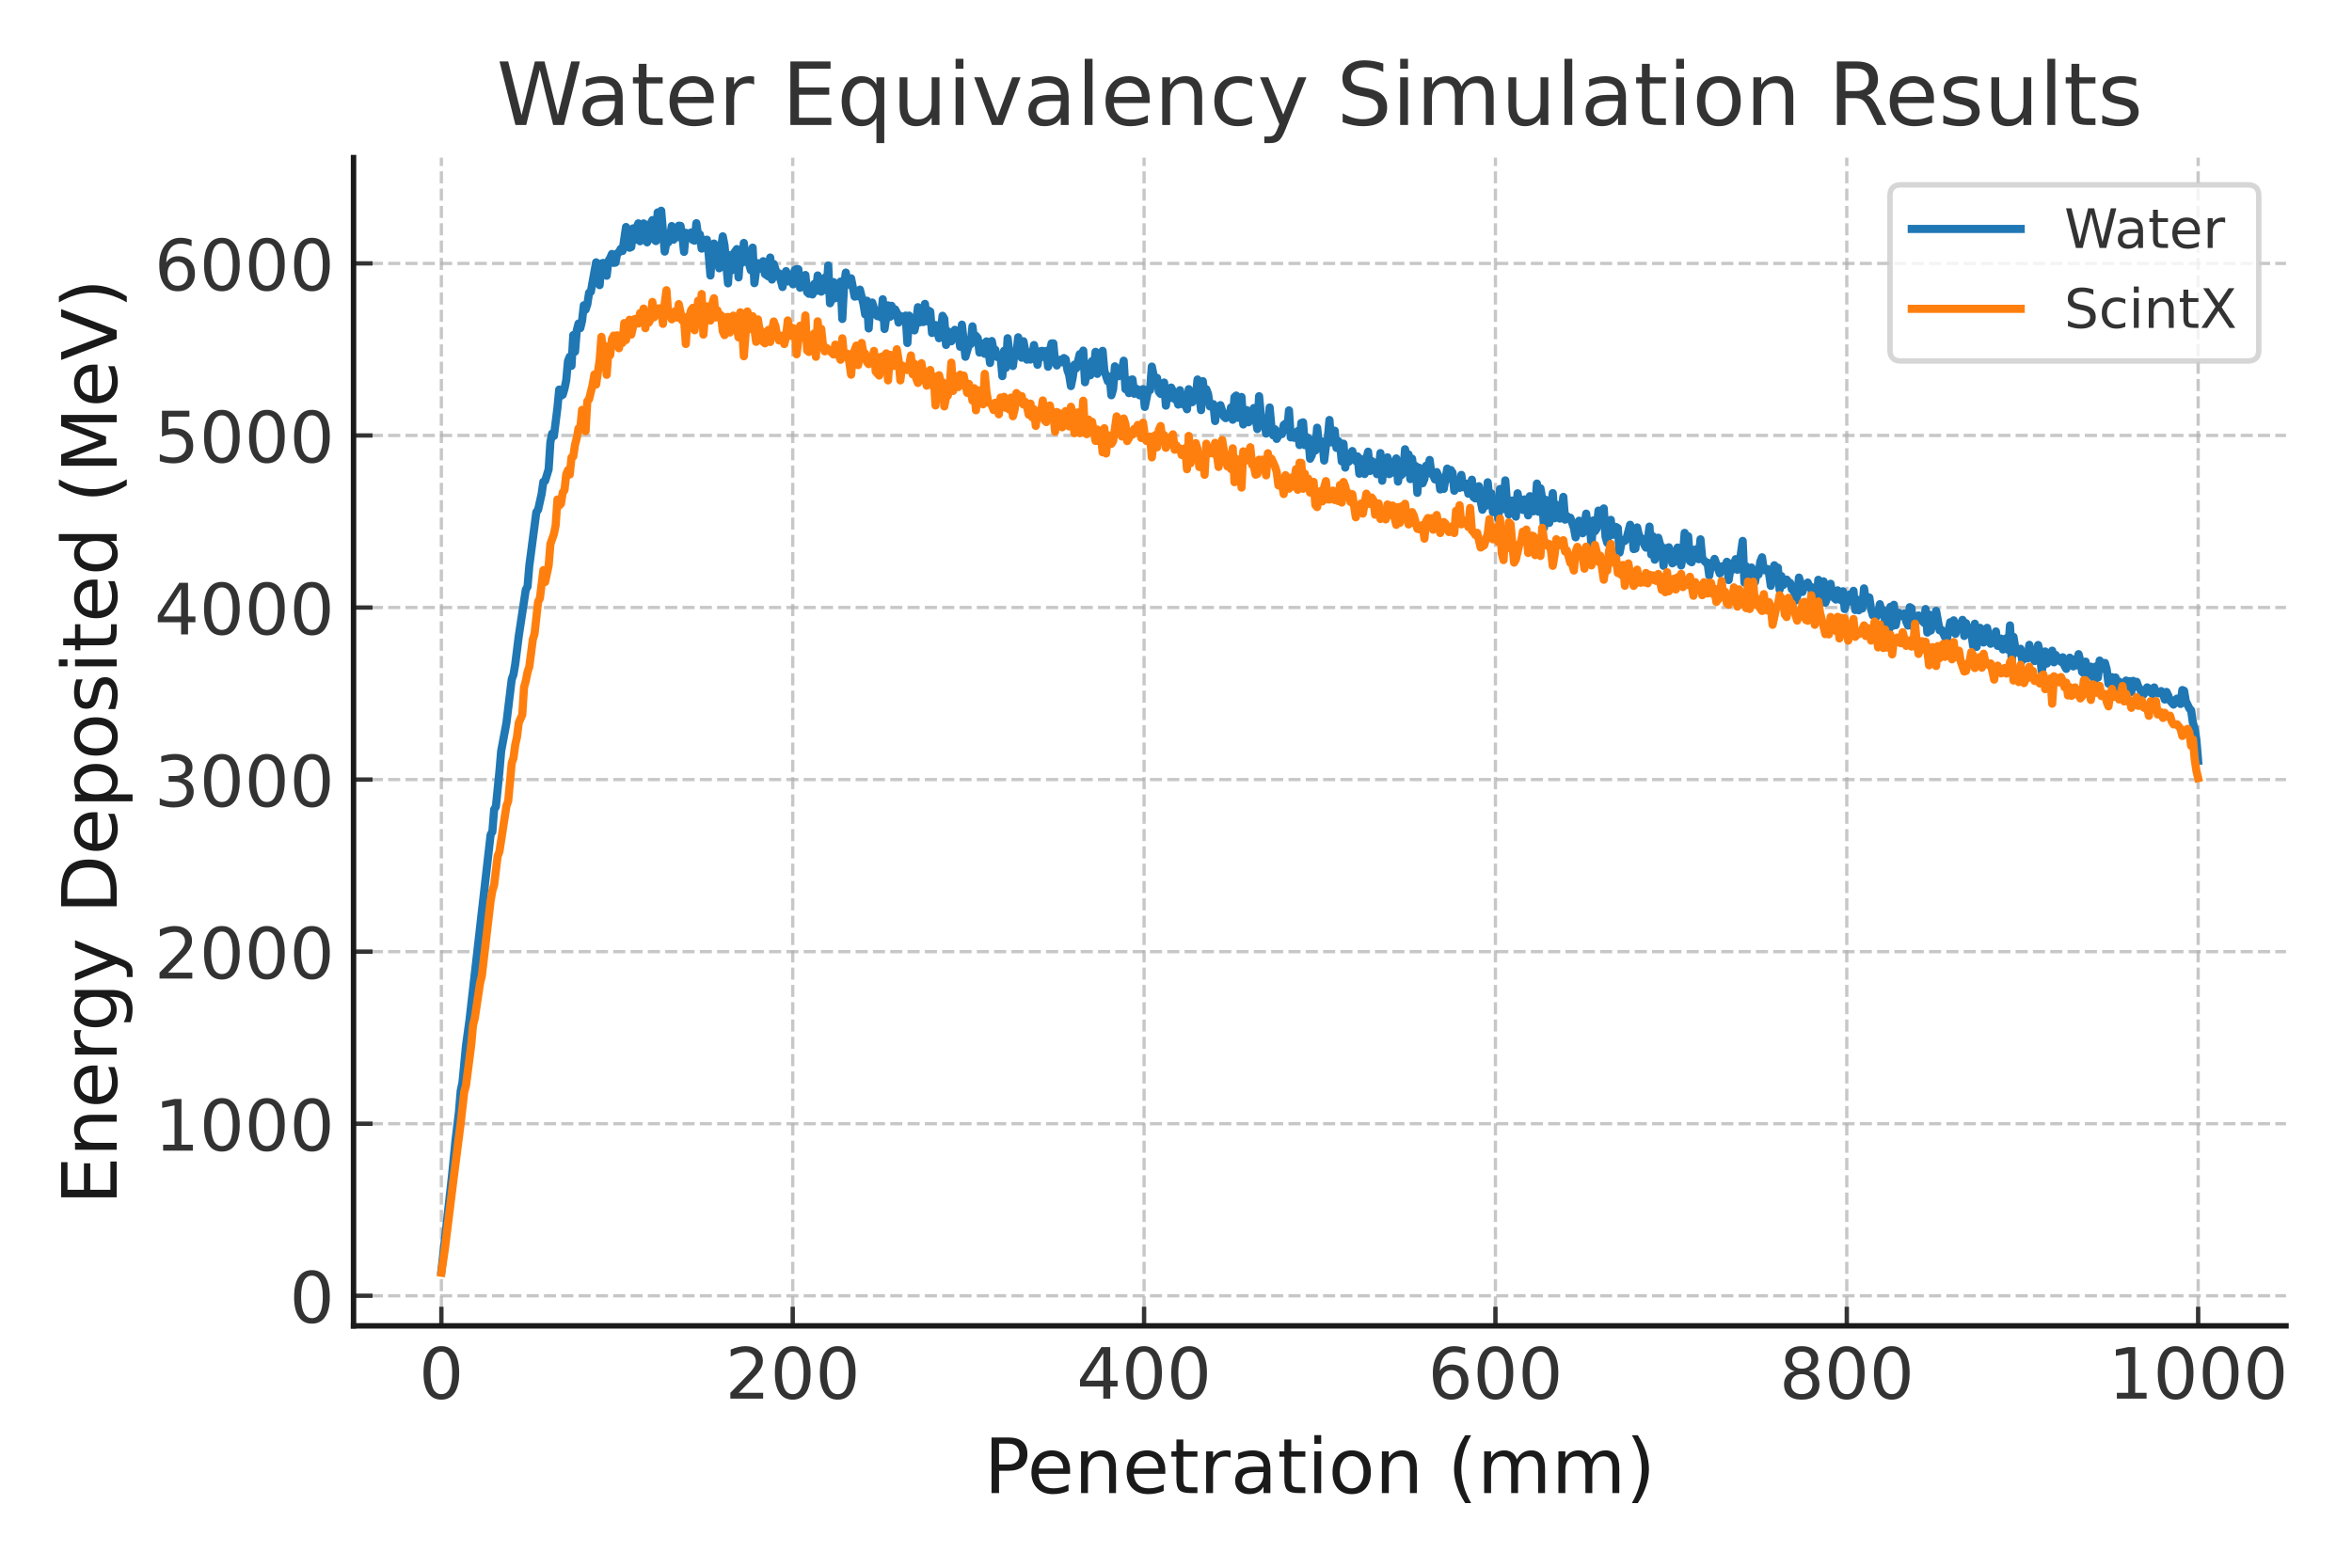 <?xml version="1.0" encoding="utf-8" standalone="no"?>
<!DOCTYPE svg PUBLIC "-//W3C//DTD SVG 1.1//EN"
  "http://www.w3.org/Graphics/SVG/1.1/DTD/svg11.dtd">
<!-- Created with matplotlib (https://matplotlib.org/) -->
<svg height="288pt" version="1.1" viewBox="0 0 432 288" width="432pt" xmlns="http://www.w3.org/2000/svg" xmlns:xlink="http://www.w3.org/1999/xlink">
 <defs>
  <style type="text/css">*{stroke-linecap:butt;stroke-linejoin:round;}</style>
 </defs>
 <g id="figure_1">
  <g id="patch_1">
   <path d="M 0 288 
L 432 288 
L 432 0 
L 0 0 
z
" style="fill:#ffffff;"/>
  </g>
  <g id="axes_1">
   <g id="patch_2">
    <path d="M 64.934 243.569 
L 419.876 243.569 
L 419.876 28.957 
L 64.934 28.957 
z
" style="fill:#ffffff;"/>
   </g>
   <g id="matplotlib.axis_1">
    <g id="xtick_1">
     <g id="line2d_1">
      <path clip-path="url(#p2c172f7673)" d="M 81.068 243.569 
L 81.068 28.957 
" style="fill:none;stroke:#b0b0b0;stroke-dasharray:2.22,0.96;stroke-dashoffset:0;stroke-opacity:0.7;stroke-width:0.6;"/>
     </g>
     <g id="line2d_2">
      <defs>
       <path d="M 0 0 
L 0 -3.5 
" id="ma19a134a13" style="stroke:#333333;stroke-width:0.8;"/>
      </defs>
      <g>
       <use style="fill:#333333;stroke:#333333;stroke-width:0.8;" x="81.068" xlink:href="#ma19a134a13" y="243.569"/>
      </g>
     </g>
     <g id="text_1">
      <!-- 0 -->
      <g style="fill:#333333;" transform="translate(76.932 256.947)scale(0.13 -0.13)">
       <defs>
        <path d="M 31.781 66.406 
Q 24.172 66.406 20.328 58.906 
Q 16.5 51.422 16.5 36.375 
Q 16.5 21.391 20.328 13.891 
Q 24.172 6.391 31.781 6.391 
Q 39.453 6.391 43.281 13.891 
Q 47.125 21.391 47.125 36.375 
Q 47.125 51.422 43.281 58.906 
Q 39.453 66.406 31.781 66.406 
z
M 31.781 74.219 
Q 44.047 74.219 50.516 64.516 
Q 56.984 54.828 56.984 36.375 
Q 56.984 17.969 50.516 8.266 
Q 44.047 -1.422 31.781 -1.422 
Q 19.531 -1.422 13.062 8.266 
Q 6.594 17.969 6.594 36.375 
Q 6.594 54.828 13.062 64.516 
Q 19.531 74.219 31.781 74.219 
z
" id="DejaVuSans-48"/>
       </defs>
       <use xlink:href="#DejaVuSans-48"/>
      </g>
     </g>
    </g>
    <g id="xtick_2">
     <g id="line2d_3">
      <path clip-path="url(#p2c172f7673)" d="M 145.603 243.569 
L 145.603 28.957 
" style="fill:none;stroke:#b0b0b0;stroke-dasharray:2.22,0.96;stroke-dashoffset:0;stroke-opacity:0.7;stroke-width:0.6;"/>
     </g>
     <g id="line2d_4">
      <g>
       <use style="fill:#333333;stroke:#333333;stroke-width:0.8;" x="145.603" xlink:href="#ma19a134a13" y="243.569"/>
      </g>
     </g>
     <g id="text_2">
      <!-- 200 -->
      <g style="fill:#333333;" transform="translate(133.196 256.947)scale(0.13 -0.13)">
       <defs>
        <path d="M 19.188 8.297 
L 53.609 8.297 
L 53.609 0 
L 7.328 0 
L 7.328 8.297 
Q 12.938 14.109 22.625 23.891 
Q 32.328 33.688 34.812 36.531 
Q 39.547 41.844 41.422 45.531 
Q 43.312 49.219 43.312 52.781 
Q 43.312 58.594 39.234 62.25 
Q 35.156 65.922 28.609 65.922 
Q 23.969 65.922 18.812 64.312 
Q 13.672 62.703 7.812 59.422 
L 7.812 69.391 
Q 13.766 71.781 18.938 73 
Q 24.125 74.219 28.422 74.219 
Q 39.75 74.219 46.484 68.547 
Q 53.219 62.891 53.219 53.422 
Q 53.219 48.922 51.531 44.891 
Q 49.859 40.875 45.406 35.406 
Q 44.188 33.984 37.641 27.219 
Q 31.109 20.453 19.188 8.297 
z
" id="DejaVuSans-50"/>
       </defs>
       <use xlink:href="#DejaVuSans-50"/>
       <use x="63.623" xlink:href="#DejaVuSans-48"/>
       <use x="127.246" xlink:href="#DejaVuSans-48"/>
      </g>
     </g>
    </g>
    <g id="xtick_3">
     <g id="line2d_5">
      <path clip-path="url(#p2c172f7673)" d="M 210.138 243.569 
L 210.138 28.957 
" style="fill:none;stroke:#b0b0b0;stroke-dasharray:2.22,0.96;stroke-dashoffset:0;stroke-opacity:0.7;stroke-width:0.6;"/>
     </g>
     <g id="line2d_6">
      <g>
       <use style="fill:#333333;stroke:#333333;stroke-width:0.8;" x="210.138" xlink:href="#ma19a134a13" y="243.569"/>
      </g>
     </g>
     <g id="text_3">
      <!-- 400 -->
      <g style="fill:#333333;" transform="translate(197.731 256.947)scale(0.13 -0.13)">
       <defs>
        <path d="M 37.797 64.312 
L 12.891 25.391 
L 37.797 25.391 
z
M 35.203 72.906 
L 47.609 72.906 
L 47.609 25.391 
L 58.016 25.391 
L 58.016 17.188 
L 47.609 17.188 
L 47.609 0 
L 37.797 0 
L 37.797 17.188 
L 4.891 17.188 
L 4.891 26.703 
z
" id="DejaVuSans-52"/>
       </defs>
       <use xlink:href="#DejaVuSans-52"/>
       <use x="63.623" xlink:href="#DejaVuSans-48"/>
       <use x="127.246" xlink:href="#DejaVuSans-48"/>
      </g>
     </g>
    </g>
    <g id="xtick_4">
     <g id="line2d_7">
      <path clip-path="url(#p2c172f7673)" d="M 274.672 243.569 
L 274.672 28.957 
" style="fill:none;stroke:#b0b0b0;stroke-dasharray:2.22,0.96;stroke-dashoffset:0;stroke-opacity:0.7;stroke-width:0.6;"/>
     </g>
     <g id="line2d_8">
      <g>
       <use style="fill:#333333;stroke:#333333;stroke-width:0.8;" x="274.672" xlink:href="#ma19a134a13" y="243.569"/>
      </g>
     </g>
     <g id="text_4">
      <!-- 600 -->
      <g style="fill:#333333;" transform="translate(262.266 256.947)scale(0.13 -0.13)">
       <defs>
        <path d="M 33.016 40.375 
Q 26.375 40.375 22.484 35.828 
Q 18.609 31.297 18.609 23.391 
Q 18.609 15.531 22.484 10.953 
Q 26.375 6.391 33.016 6.391 
Q 39.656 6.391 43.531 10.953 
Q 47.406 15.531 47.406 23.391 
Q 47.406 31.297 43.531 35.828 
Q 39.656 40.375 33.016 40.375 
z
M 52.594 71.297 
L 52.594 62.312 
Q 48.875 64.062 45.094 64.984 
Q 41.312 65.922 37.594 65.922 
Q 27.828 65.922 22.672 59.328 
Q 17.531 52.734 16.797 39.406 
Q 19.672 43.656 24.016 45.922 
Q 28.375 48.188 33.594 48.188 
Q 44.578 48.188 50.953 41.516 
Q 57.328 34.859 57.328 23.391 
Q 57.328 12.156 50.688 5.359 
Q 44.047 -1.422 33.016 -1.422 
Q 20.359 -1.422 13.672 8.266 
Q 6.984 17.969 6.984 36.375 
Q 6.984 53.656 15.188 63.938 
Q 23.391 74.219 37.203 74.219 
Q 40.922 74.219 44.703 73.484 
Q 48.484 72.75 52.594 71.297 
z
" id="DejaVuSans-54"/>
       </defs>
       <use xlink:href="#DejaVuSans-54"/>
       <use x="63.623" xlink:href="#DejaVuSans-48"/>
       <use x="127.246" xlink:href="#DejaVuSans-48"/>
      </g>
     </g>
    </g>
    <g id="xtick_5">
     <g id="line2d_9">
      <path clip-path="url(#p2c172f7673)" d="M 339.207 243.569 
L 339.207 28.957 
" style="fill:none;stroke:#b0b0b0;stroke-dasharray:2.22,0.96;stroke-dashoffset:0;stroke-opacity:0.7;stroke-width:0.6;"/>
     </g>
     <g id="line2d_10">
      <g>
       <use style="fill:#333333;stroke:#333333;stroke-width:0.8;" x="339.207" xlink:href="#ma19a134a13" y="243.569"/>
      </g>
     </g>
     <g id="text_5">
      <!-- 800 -->
      <g style="fill:#333333;" transform="translate(326.8 256.947)scale(0.13 -0.13)">
       <defs>
        <path d="M 31.781 34.625 
Q 24.75 34.625 20.719 30.859 
Q 16.703 27.094 16.703 20.516 
Q 16.703 13.922 20.719 10.156 
Q 24.75 6.391 31.781 6.391 
Q 38.812 6.391 42.859 10.172 
Q 46.922 13.969 46.922 20.516 
Q 46.922 27.094 42.891 30.859 
Q 38.875 34.625 31.781 34.625 
z
M 21.922 38.812 
Q 15.578 40.375 12.031 44.719 
Q 8.5 49.078 8.5 55.328 
Q 8.5 64.062 14.719 69.141 
Q 20.953 74.219 31.781 74.219 
Q 42.672 74.219 48.875 69.141 
Q 55.078 64.062 55.078 55.328 
Q 55.078 49.078 51.531 44.719 
Q 48 40.375 41.703 38.812 
Q 48.828 37.156 52.797 32.312 
Q 56.781 27.484 56.781 20.516 
Q 56.781 9.906 50.312 4.234 
Q 43.844 -1.422 31.781 -1.422 
Q 19.734 -1.422 13.25 4.234 
Q 6.781 9.906 6.781 20.516 
Q 6.781 27.484 10.781 32.312 
Q 14.797 37.156 21.922 38.812 
z
M 18.312 54.391 
Q 18.312 48.734 21.844 45.562 
Q 25.391 42.391 31.781 42.391 
Q 38.141 42.391 41.719 45.562 
Q 45.312 48.734 45.312 54.391 
Q 45.312 60.062 41.719 63.234 
Q 38.141 66.406 31.781 66.406 
Q 25.391 66.406 21.844 63.234 
Q 18.312 60.062 18.312 54.391 
z
" id="DejaVuSans-56"/>
       </defs>
       <use xlink:href="#DejaVuSans-56"/>
       <use x="63.623" xlink:href="#DejaVuSans-48"/>
       <use x="127.246" xlink:href="#DejaVuSans-48"/>
      </g>
     </g>
    </g>
    <g id="xtick_6">
     <g id="line2d_11">
      <path clip-path="url(#p2c172f7673)" d="M 403.742 243.569 
L 403.742 28.957 
" style="fill:none;stroke:#b0b0b0;stroke-dasharray:2.22,0.96;stroke-dashoffset:0;stroke-opacity:0.7;stroke-width:0.6;"/>
     </g>
     <g id="line2d_12">
      <g>
       <use style="fill:#333333;stroke:#333333;stroke-width:0.8;" x="403.742" xlink:href="#ma19a134a13" y="243.569"/>
      </g>
     </g>
     <g id="text_6">
      <!-- 1000 -->
      <g style="fill:#333333;" transform="translate(387.199 256.947)scale(0.13 -0.13)">
       <defs>
        <path d="M 12.406 8.297 
L 28.516 8.297 
L 28.516 63.922 
L 10.984 60.406 
L 10.984 69.391 
L 28.422 72.906 
L 38.281 72.906 
L 38.281 8.297 
L 54.391 8.297 
L 54.391 0 
L 12.406 0 
z
" id="DejaVuSans-49"/>
       </defs>
       <use xlink:href="#DejaVuSans-49"/>
       <use x="63.623" xlink:href="#DejaVuSans-48"/>
       <use x="127.246" xlink:href="#DejaVuSans-48"/>
       <use x="190.869" xlink:href="#DejaVuSans-48"/>
      </g>
     </g>
    </g>
    <g id="text_7">
     <!-- Penetration (mm) -->
     <g style="fill:#1a1a1a;" transform="translate(180.744 274.288)scale(0.14 -0.14)">
      <defs>
       <path d="M 19.672 64.797 
L 19.672 37.406 
L 32.078 37.406 
Q 38.969 37.406 42.719 40.969 
Q 46.484 44.531 46.484 51.125 
Q 46.484 57.672 42.719 61.234 
Q 38.969 64.797 32.078 64.797 
z
M 9.812 72.906 
L 32.078 72.906 
Q 44.344 72.906 50.609 67.359 
Q 56.891 61.812 56.891 51.125 
Q 56.891 40.328 50.609 34.812 
Q 44.344 29.297 32.078 29.297 
L 19.672 29.297 
L 19.672 0 
L 9.812 0 
z
" id="DejaVuSans-80"/>
       <path d="M 56.203 29.594 
L 56.203 25.203 
L 14.891 25.203 
Q 15.484 15.922 20.484 11.062 
Q 25.484 6.203 34.422 6.203 
Q 39.594 6.203 44.453 7.469 
Q 49.312 8.734 54.109 11.281 
L 54.109 2.781 
Q 49.266 0.734 44.188 -0.344 
Q 39.109 -1.422 33.891 -1.422 
Q 20.797 -1.422 13.156 6.188 
Q 5.516 13.812 5.516 26.812 
Q 5.516 40.234 12.766 48.109 
Q 20.016 56 32.328 56 
Q 43.359 56 49.781 48.891 
Q 56.203 41.797 56.203 29.594 
z
M 47.219 32.234 
Q 47.125 39.594 43.094 43.984 
Q 39.062 48.391 32.422 48.391 
Q 24.906 48.391 20.391 44.141 
Q 15.875 39.891 15.188 32.172 
z
" id="DejaVuSans-101"/>
       <path d="M 54.891 33.016 
L 54.891 0 
L 45.906 0 
L 45.906 32.719 
Q 45.906 40.484 42.875 44.328 
Q 39.844 48.188 33.797 48.188 
Q 26.516 48.188 22.312 43.547 
Q 18.109 38.922 18.109 30.906 
L 18.109 0 
L 9.078 0 
L 9.078 54.688 
L 18.109 54.688 
L 18.109 46.188 
Q 21.344 51.125 25.703 53.562 
Q 30.078 56 35.797 56 
Q 45.219 56 50.047 50.172 
Q 54.891 44.344 54.891 33.016 
z
" id="DejaVuSans-110"/>
       <path d="M 18.312 70.219 
L 18.312 54.688 
L 36.812 54.688 
L 36.812 47.703 
L 18.312 47.703 
L 18.312 18.016 
Q 18.312 11.328 20.141 9.422 
Q 21.969 7.516 27.594 7.516 
L 36.812 7.516 
L 36.812 0 
L 27.594 0 
Q 17.188 0 13.234 3.875 
Q 9.281 7.766 9.281 18.016 
L 9.281 47.703 
L 2.688 47.703 
L 2.688 54.688 
L 9.281 54.688 
L 9.281 70.219 
z
" id="DejaVuSans-116"/>
       <path d="M 41.109 46.297 
Q 39.594 47.172 37.812 47.578 
Q 36.031 48 33.891 48 
Q 26.266 48 22.188 43.047 
Q 18.109 38.094 18.109 28.812 
L 18.109 0 
L 9.078 0 
L 9.078 54.688 
L 18.109 54.688 
L 18.109 46.188 
Q 20.953 51.172 25.484 53.578 
Q 30.031 56 36.531 56 
Q 37.453 56 38.578 55.875 
Q 39.703 55.766 41.062 55.516 
z
" id="DejaVuSans-114"/>
       <path d="M 34.281 27.484 
Q 23.391 27.484 19.188 25 
Q 14.984 22.516 14.984 16.5 
Q 14.984 11.719 18.141 8.906 
Q 21.297 6.109 26.703 6.109 
Q 34.188 6.109 38.703 11.406 
Q 43.219 16.703 43.219 25.484 
L 43.219 27.484 
z
M 52.203 31.203 
L 52.203 0 
L 43.219 0 
L 43.219 8.297 
Q 40.141 3.328 35.547 0.953 
Q 30.953 -1.422 24.312 -1.422 
Q 15.922 -1.422 10.953 3.297 
Q 6 8.016 6 15.922 
Q 6 25.141 12.172 29.828 
Q 18.359 34.516 30.609 34.516 
L 43.219 34.516 
L 43.219 35.406 
Q 43.219 41.609 39.141 45 
Q 35.062 48.391 27.688 48.391 
Q 23 48.391 18.547 47.266 
Q 14.109 46.141 10.016 43.891 
L 10.016 52.203 
Q 14.938 54.109 19.578 55.047 
Q 24.219 56 28.609 56 
Q 40.484 56 46.344 49.844 
Q 52.203 43.703 52.203 31.203 
z
" id="DejaVuSans-97"/>
       <path d="M 9.422 54.688 
L 18.406 54.688 
L 18.406 0 
L 9.422 0 
z
M 9.422 75.984 
L 18.406 75.984 
L 18.406 64.594 
L 9.422 64.594 
z
" id="DejaVuSans-105"/>
       <path d="M 30.609 48.391 
Q 23.391 48.391 19.188 42.75 
Q 14.984 37.109 14.984 27.297 
Q 14.984 17.484 19.156 11.844 
Q 23.344 6.203 30.609 6.203 
Q 37.797 6.203 41.984 11.859 
Q 46.188 17.531 46.188 27.297 
Q 46.188 37.016 41.984 42.703 
Q 37.797 48.391 30.609 48.391 
z
M 30.609 56 
Q 42.328 56 49.016 48.375 
Q 55.719 40.766 55.719 27.297 
Q 55.719 13.875 49.016 6.219 
Q 42.328 -1.422 30.609 -1.422 
Q 18.844 -1.422 12.172 6.219 
Q 5.516 13.875 5.516 27.297 
Q 5.516 40.766 12.172 48.375 
Q 18.844 56 30.609 56 
z
" id="DejaVuSans-111"/>
       <path id="DejaVuSans-32"/>
       <path d="M 31 75.875 
Q 24.469 64.656 21.281 53.656 
Q 18.109 42.672 18.109 31.391 
Q 18.109 20.125 21.312 9.062 
Q 24.516 -2 31 -13.188 
L 23.188 -13.188 
Q 15.875 -1.703 12.234 9.375 
Q 8.594 20.453 8.594 31.391 
Q 8.594 42.281 12.203 53.312 
Q 15.828 64.359 23.188 75.875 
z
" id="DejaVuSans-40"/>
       <path d="M 52 44.188 
Q 55.375 50.25 60.062 53.125 
Q 64.75 56 71.094 56 
Q 79.641 56 84.281 50.016 
Q 88.922 44.047 88.922 33.016 
L 88.922 0 
L 79.891 0 
L 79.891 32.719 
Q 79.891 40.578 77.094 44.375 
Q 74.312 48.188 68.609 48.188 
Q 61.625 48.188 57.562 43.547 
Q 53.516 38.922 53.516 30.906 
L 53.516 0 
L 44.484 0 
L 44.484 32.719 
Q 44.484 40.625 41.703 44.406 
Q 38.922 48.188 33.109 48.188 
Q 26.219 48.188 22.156 43.531 
Q 18.109 38.875 18.109 30.906 
L 18.109 0 
L 9.078 0 
L 9.078 54.688 
L 18.109 54.688 
L 18.109 46.188 
Q 21.188 51.219 25.484 53.609 
Q 29.781 56 35.688 56 
Q 41.656 56 45.828 52.969 
Q 50 49.953 52 44.188 
z
" id="DejaVuSans-109"/>
       <path d="M 8.016 75.875 
L 15.828 75.875 
Q 23.141 64.359 26.781 53.312 
Q 30.422 42.281 30.422 31.391 
Q 30.422 20.453 26.781 9.375 
Q 23.141 -1.703 15.828 -13.188 
L 8.016 -13.188 
Q 14.5 -2 17.703 9.062 
Q 20.906 20.125 20.906 31.391 
Q 20.906 42.672 17.703 53.656 
Q 14.5 64.656 8.016 75.875 
z
" id="DejaVuSans-41"/>
      </defs>
      <use xlink:href="#DejaVuSans-80"/>
      <use x="56.678" xlink:href="#DejaVuSans-101"/>
      <use x="118.201" xlink:href="#DejaVuSans-110"/>
      <use x="181.58" xlink:href="#DejaVuSans-101"/>
      <use x="243.104" xlink:href="#DejaVuSans-116"/>
      <use x="282.312" xlink:href="#DejaVuSans-114"/>
      <use x="323.426" xlink:href="#DejaVuSans-97"/>
      <use x="384.705" xlink:href="#DejaVuSans-116"/>
      <use x="423.914" xlink:href="#DejaVuSans-105"/>
      <use x="451.697" xlink:href="#DejaVuSans-111"/>
      <use x="512.879" xlink:href="#DejaVuSans-110"/>
      <use x="576.258" xlink:href="#DejaVuSans-32"/>
      <use x="608.045" xlink:href="#DejaVuSans-40"/>
      <use x="647.059" xlink:href="#DejaVuSans-109"/>
      <use x="744.471" xlink:href="#DejaVuSans-109"/>
      <use x="841.883" xlink:href="#DejaVuSans-41"/>
     </g>
    </g>
   </g>
   <g id="matplotlib.axis_2">
    <g id="ytick_1">
     <g id="line2d_13">
      <path clip-path="url(#p2c172f7673)" d="M 64.934 238.044 
L 419.876 238.044 
" style="fill:none;stroke:#b0b0b0;stroke-dasharray:2.22,0.96;stroke-dashoffset:0;stroke-opacity:0.7;stroke-width:0.6;"/>
     </g>
     <g id="line2d_14">
      <defs>
       <path d="M 0 0 
L 3.5 0 
" id="m3a971499e6" style="stroke:#333333;stroke-width:0.8;"/>
      </defs>
      <g>
       <use style="fill:#333333;stroke:#333333;stroke-width:0.8;" x="64.934" xlink:href="#m3a971499e6" y="238.044"/>
      </g>
     </g>
     <g id="text_8">
      <!-- 0 -->
      <g style="fill:#333333;" transform="translate(53.163 242.983)scale(0.13 -0.13)">
       <use xlink:href="#DejaVuSans-48"/>
      </g>
     </g>
    </g>
    <g id="ytick_2">
     <g id="line2d_15">
      <path clip-path="url(#p2c172f7673)" d="M 64.934 206.436 
L 419.876 206.436 
" style="fill:none;stroke:#b0b0b0;stroke-dasharray:2.22,0.96;stroke-dashoffset:0;stroke-opacity:0.7;stroke-width:0.6;"/>
     </g>
     <g id="line2d_16">
      <g>
       <use style="fill:#333333;stroke:#333333;stroke-width:0.8;" x="64.934" xlink:href="#m3a971499e6" y="206.436"/>
      </g>
     </g>
     <g id="text_9">
      <!-- 1000 -->
      <g style="fill:#333333;" transform="translate(28.349 211.375)scale(0.13 -0.13)">
       <use xlink:href="#DejaVuSans-49"/>
       <use x="63.623" xlink:href="#DejaVuSans-48"/>
       <use x="127.246" xlink:href="#DejaVuSans-48"/>
       <use x="190.869" xlink:href="#DejaVuSans-48"/>
      </g>
     </g>
    </g>
    <g id="ytick_3">
     <g id="line2d_17">
      <path clip-path="url(#p2c172f7673)" d="M 64.934 174.827 
L 419.876 174.827 
" style="fill:none;stroke:#b0b0b0;stroke-dasharray:2.22,0.96;stroke-dashoffset:0;stroke-opacity:0.7;stroke-width:0.6;"/>
     </g>
     <g id="line2d_18">
      <g>
       <use style="fill:#333333;stroke:#333333;stroke-width:0.8;" x="64.934" xlink:href="#m3a971499e6" y="174.827"/>
      </g>
     </g>
     <g id="text_10">
      <!-- 2000 -->
      <g style="fill:#333333;" transform="translate(28.349 179.766)scale(0.13 -0.13)">
       <use xlink:href="#DejaVuSans-50"/>
       <use x="63.623" xlink:href="#DejaVuSans-48"/>
       <use x="127.246" xlink:href="#DejaVuSans-48"/>
       <use x="190.869" xlink:href="#DejaVuSans-48"/>
      </g>
     </g>
    </g>
    <g id="ytick_4">
     <g id="line2d_19">
      <path clip-path="url(#p2c172f7673)" d="M 64.934 143.218 
L 419.876 143.218 
" style="fill:none;stroke:#b0b0b0;stroke-dasharray:2.22,0.96;stroke-dashoffset:0;stroke-opacity:0.7;stroke-width:0.6;"/>
     </g>
     <g id="line2d_20">
      <g>
       <use style="fill:#333333;stroke:#333333;stroke-width:0.8;" x="64.934" xlink:href="#m3a971499e6" y="143.218"/>
      </g>
     </g>
     <g id="text_11">
      <!-- 3000 -->
      <g style="fill:#333333;" transform="translate(28.349 148.157)scale(0.13 -0.13)">
       <defs>
        <path d="M 40.578 39.312 
Q 47.656 37.797 51.625 33 
Q 55.609 28.219 55.609 21.188 
Q 55.609 10.406 48.188 4.484 
Q 40.766 -1.422 27.094 -1.422 
Q 22.516 -1.422 17.656 -0.516 
Q 12.797 0.391 7.625 2.203 
L 7.625 11.719 
Q 11.719 9.328 16.594 8.109 
Q 21.484 6.891 26.812 6.891 
Q 36.078 6.891 40.938 10.547 
Q 45.797 14.203 45.797 21.188 
Q 45.797 27.641 41.281 31.266 
Q 36.766 34.906 28.719 34.906 
L 20.219 34.906 
L 20.219 43.016 
L 29.109 43.016 
Q 36.375 43.016 40.234 45.922 
Q 44.094 48.828 44.094 54.297 
Q 44.094 59.906 40.109 62.906 
Q 36.141 65.922 28.719 65.922 
Q 24.656 65.922 20.016 65.031 
Q 15.375 64.156 9.812 62.312 
L 9.812 71.094 
Q 15.438 72.656 20.344 73.438 
Q 25.25 74.219 29.594 74.219 
Q 40.828 74.219 47.359 69.109 
Q 53.906 64.016 53.906 55.328 
Q 53.906 49.266 50.438 45.094 
Q 46.969 40.922 40.578 39.312 
z
" id="DejaVuSans-51"/>
       </defs>
       <use xlink:href="#DejaVuSans-51"/>
       <use x="63.623" xlink:href="#DejaVuSans-48"/>
       <use x="127.246" xlink:href="#DejaVuSans-48"/>
       <use x="190.869" xlink:href="#DejaVuSans-48"/>
      </g>
     </g>
    </g>
    <g id="ytick_5">
     <g id="line2d_21">
      <path clip-path="url(#p2c172f7673)" d="M 64.934 111.609 
L 419.876 111.609 
" style="fill:none;stroke:#b0b0b0;stroke-dasharray:2.22,0.96;stroke-dashoffset:0;stroke-opacity:0.7;stroke-width:0.6;"/>
     </g>
     <g id="line2d_22">
      <g>
       <use style="fill:#333333;stroke:#333333;stroke-width:0.8;" x="64.934" xlink:href="#m3a971499e6" y="111.609"/>
      </g>
     </g>
     <g id="text_12">
      <!-- 4000 -->
      <g style="fill:#333333;" transform="translate(28.349 116.548)scale(0.13 -0.13)">
       <use xlink:href="#DejaVuSans-52"/>
       <use x="63.623" xlink:href="#DejaVuSans-48"/>
       <use x="127.246" xlink:href="#DejaVuSans-48"/>
       <use x="190.869" xlink:href="#DejaVuSans-48"/>
      </g>
     </g>
    </g>
    <g id="ytick_6">
     <g id="line2d_23">
      <path clip-path="url(#p2c172f7673)" d="M 64.934 80 
L 419.876 80 
" style="fill:none;stroke:#b0b0b0;stroke-dasharray:2.22,0.96;stroke-dashoffset:0;stroke-opacity:0.7;stroke-width:0.6;"/>
     </g>
     <g id="line2d_24">
      <g>
       <use style="fill:#333333;stroke:#333333;stroke-width:0.8;" x="64.934" xlink:href="#m3a971499e6" y="80"/>
      </g>
     </g>
     <g id="text_13">
      <!-- 5000 -->
      <g style="fill:#333333;" transform="translate(28.349 84.939)scale(0.13 -0.13)">
       <defs>
        <path d="M 10.797 72.906 
L 49.516 72.906 
L 49.516 64.594 
L 19.828 64.594 
L 19.828 46.734 
Q 21.969 47.469 24.109 47.828 
Q 26.266 48.188 28.422 48.188 
Q 40.625 48.188 47.75 41.5 
Q 54.891 34.812 54.891 23.391 
Q 54.891 11.625 47.562 5.094 
Q 40.234 -1.422 26.906 -1.422 
Q 22.312 -1.422 17.547 -0.641 
Q 12.797 0.141 7.719 1.703 
L 7.719 11.625 
Q 12.109 9.234 16.797 8.062 
Q 21.484 6.891 26.703 6.891 
Q 35.156 6.891 40.078 11.328 
Q 45.016 15.766 45.016 23.391 
Q 45.016 31 40.078 35.438 
Q 35.156 39.891 26.703 39.891 
Q 22.75 39.891 18.812 39.016 
Q 14.891 38.141 10.797 36.281 
z
" id="DejaVuSans-53"/>
       </defs>
       <use xlink:href="#DejaVuSans-53"/>
       <use x="63.623" xlink:href="#DejaVuSans-48"/>
       <use x="127.246" xlink:href="#DejaVuSans-48"/>
       <use x="190.869" xlink:href="#DejaVuSans-48"/>
      </g>
     </g>
    </g>
    <g id="ytick_7">
     <g id="line2d_25">
      <path clip-path="url(#p2c172f7673)" d="M 64.934 48.391 
L 419.876 48.391 
" style="fill:none;stroke:#b0b0b0;stroke-dasharray:2.22,0.96;stroke-dashoffset:0;stroke-opacity:0.7;stroke-width:0.6;"/>
     </g>
     <g id="line2d_26">
      <g>
       <use style="fill:#333333;stroke:#333333;stroke-width:0.8;" x="64.934" xlink:href="#m3a971499e6" y="48.391"/>
      </g>
     </g>
     <g id="text_14">
      <!-- 6000 -->
      <g style="fill:#333333;" transform="translate(28.349 53.33)scale(0.13 -0.13)">
       <use xlink:href="#DejaVuSans-54"/>
       <use x="63.623" xlink:href="#DejaVuSans-48"/>
       <use x="127.246" xlink:href="#DejaVuSans-48"/>
       <use x="190.869" xlink:href="#DejaVuSans-48"/>
      </g>
     </g>
    </g>
    <g id="text_15">
     <!-- Energy Deposited (MeV) -->
     <g style="fill:#1a1a1a;" transform="translate(21.438 221.33)rotate(-90)scale(0.14 -0.14)">
      <defs>
       <path d="M 9.812 72.906 
L 55.906 72.906 
L 55.906 64.594 
L 19.672 64.594 
L 19.672 43.016 
L 54.391 43.016 
L 54.391 34.719 
L 19.672 34.719 
L 19.672 8.297 
L 56.781 8.297 
L 56.781 0 
L 9.812 0 
z
" id="DejaVuSans-69"/>
       <path d="M 45.406 27.984 
Q 45.406 37.75 41.375 43.109 
Q 37.359 48.484 30.078 48.484 
Q 22.859 48.484 18.828 43.109 
Q 14.797 37.75 14.797 27.984 
Q 14.797 18.266 18.828 12.891 
Q 22.859 7.516 30.078 7.516 
Q 37.359 7.516 41.375 12.891 
Q 45.406 18.266 45.406 27.984 
z
M 54.391 6.781 
Q 54.391 -7.172 48.188 -13.984 
Q 42 -20.797 29.203 -20.797 
Q 24.469 -20.797 20.266 -20.094 
Q 16.062 -19.391 12.109 -17.922 
L 12.109 -9.188 
Q 16.062 -11.328 19.922 -12.344 
Q 23.781 -13.375 27.781 -13.375 
Q 36.625 -13.375 41.016 -8.766 
Q 45.406 -4.156 45.406 5.172 
L 45.406 9.625 
Q 42.625 4.781 38.281 2.391 
Q 33.938 0 27.875 0 
Q 17.828 0 11.672 7.656 
Q 5.516 15.328 5.516 27.984 
Q 5.516 40.672 11.672 48.328 
Q 17.828 56 27.875 56 
Q 33.938 56 38.281 53.609 
Q 42.625 51.219 45.406 46.391 
L 45.406 54.688 
L 54.391 54.688 
z
" id="DejaVuSans-103"/>
       <path d="M 32.172 -5.078 
Q 28.375 -14.844 24.75 -17.812 
Q 21.141 -20.797 15.094 -20.797 
L 7.906 -20.797 
L 7.906 -13.281 
L 13.188 -13.281 
Q 16.891 -13.281 18.938 -11.516 
Q 21 -9.766 23.484 -3.219 
L 25.094 0.875 
L 2.984 54.688 
L 12.5 54.688 
L 29.594 11.922 
L 46.688 54.688 
L 56.203 54.688 
z
" id="DejaVuSans-121"/>
       <path d="M 19.672 64.797 
L 19.672 8.109 
L 31.594 8.109 
Q 46.688 8.109 53.688 14.938 
Q 60.688 21.781 60.688 36.531 
Q 60.688 51.172 53.688 57.984 
Q 46.688 64.797 31.594 64.797 
z
M 9.812 72.906 
L 30.078 72.906 
Q 51.266 72.906 61.172 64.094 
Q 71.094 55.281 71.094 36.531 
Q 71.094 17.672 61.125 8.828 
Q 51.172 0 30.078 0 
L 9.812 0 
z
" id="DejaVuSans-68"/>
       <path d="M 18.109 8.203 
L 18.109 -20.797 
L 9.078 -20.797 
L 9.078 54.688 
L 18.109 54.688 
L 18.109 46.391 
Q 20.953 51.266 25.266 53.625 
Q 29.594 56 35.594 56 
Q 45.562 56 51.781 48.094 
Q 58.016 40.188 58.016 27.297 
Q 58.016 14.406 51.781 6.484 
Q 45.562 -1.422 35.594 -1.422 
Q 29.594 -1.422 25.266 0.953 
Q 20.953 3.328 18.109 8.203 
z
M 48.688 27.297 
Q 48.688 37.203 44.609 42.844 
Q 40.531 48.484 33.406 48.484 
Q 26.266 48.484 22.188 42.844 
Q 18.109 37.203 18.109 27.297 
Q 18.109 17.391 22.188 11.75 
Q 26.266 6.109 33.406 6.109 
Q 40.531 6.109 44.609 11.75 
Q 48.688 17.391 48.688 27.297 
z
" id="DejaVuSans-112"/>
       <path d="M 44.281 53.078 
L 44.281 44.578 
Q 40.484 46.531 36.375 47.5 
Q 32.281 48.484 27.875 48.484 
Q 21.188 48.484 17.844 46.438 
Q 14.5 44.391 14.5 40.281 
Q 14.5 37.156 16.891 35.375 
Q 19.281 33.594 26.516 31.984 
L 29.594 31.297 
Q 39.156 29.25 43.188 25.516 
Q 47.219 21.781 47.219 15.094 
Q 47.219 7.469 41.188 3.016 
Q 35.156 -1.422 24.609 -1.422 
Q 20.219 -1.422 15.453 -0.562 
Q 10.688 0.297 5.422 2 
L 5.422 11.281 
Q 10.406 8.688 15.234 7.391 
Q 20.062 6.109 24.812 6.109 
Q 31.156 6.109 34.562 8.281 
Q 37.984 10.453 37.984 14.406 
Q 37.984 18.062 35.516 20.016 
Q 33.062 21.969 24.703 23.781 
L 21.578 24.516 
Q 13.234 26.266 9.516 29.906 
Q 5.812 33.547 5.812 39.891 
Q 5.812 47.609 11.281 51.797 
Q 16.75 56 26.812 56 
Q 31.781 56 36.172 55.266 
Q 40.578 54.547 44.281 53.078 
z
" id="DejaVuSans-115"/>
       <path d="M 45.406 46.391 
L 45.406 75.984 
L 54.391 75.984 
L 54.391 0 
L 45.406 0 
L 45.406 8.203 
Q 42.578 3.328 38.25 0.953 
Q 33.938 -1.422 27.875 -1.422 
Q 17.969 -1.422 11.734 6.484 
Q 5.516 14.406 5.516 27.297 
Q 5.516 40.188 11.734 48.094 
Q 17.969 56 27.875 56 
Q 33.938 56 38.25 53.625 
Q 42.578 51.266 45.406 46.391 
z
M 14.797 27.297 
Q 14.797 17.391 18.875 11.75 
Q 22.953 6.109 30.078 6.109 
Q 37.203 6.109 41.297 11.75 
Q 45.406 17.391 45.406 27.297 
Q 45.406 37.203 41.297 42.844 
Q 37.203 48.484 30.078 48.484 
Q 22.953 48.484 18.875 42.844 
Q 14.797 37.203 14.797 27.297 
z
" id="DejaVuSans-100"/>
       <path d="M 9.812 72.906 
L 24.516 72.906 
L 43.109 23.297 
L 61.812 72.906 
L 76.516 72.906 
L 76.516 0 
L 66.891 0 
L 66.891 64.016 
L 48.094 14.016 
L 38.188 14.016 
L 19.391 64.016 
L 19.391 0 
L 9.812 0 
z
" id="DejaVuSans-77"/>
       <path d="M 28.609 0 
L 0.781 72.906 
L 11.078 72.906 
L 34.188 11.531 
L 57.328 72.906 
L 67.578 72.906 
L 39.797 0 
z
" id="DejaVuSans-86"/>
      </defs>
      <use xlink:href="#DejaVuSans-69"/>
      <use x="63.184" xlink:href="#DejaVuSans-110"/>
      <use x="126.562" xlink:href="#DejaVuSans-101"/>
      <use x="188.086" xlink:href="#DejaVuSans-114"/>
      <use x="227.449" xlink:href="#DejaVuSans-103"/>
      <use x="290.926" xlink:href="#DejaVuSans-121"/>
      <use x="350.105" xlink:href="#DejaVuSans-32"/>
      <use x="381.893" xlink:href="#DejaVuSans-68"/>
      <use x="458.895" xlink:href="#DejaVuSans-101"/>
      <use x="520.418" xlink:href="#DejaVuSans-112"/>
      <use x="583.895" xlink:href="#DejaVuSans-111"/>
      <use x="645.076" xlink:href="#DejaVuSans-115"/>
      <use x="697.176" xlink:href="#DejaVuSans-105"/>
      <use x="724.959" xlink:href="#DejaVuSans-116"/>
      <use x="764.168" xlink:href="#DejaVuSans-101"/>
      <use x="825.691" xlink:href="#DejaVuSans-100"/>
      <use x="889.168" xlink:href="#DejaVuSans-32"/>
      <use x="920.955" xlink:href="#DejaVuSans-40"/>
      <use x="959.969" xlink:href="#DejaVuSans-77"/>
      <use x="1046.248" xlink:href="#DejaVuSans-101"/>
      <use x="1107.771" xlink:href="#DejaVuSans-86"/>
      <use x="1176.18" xlink:href="#DejaVuSans-41"/>
     </g>
    </g>
   </g>
   <g id="line2d_27">
    <path clip-path="url(#p2c172f7673)" d="M 81.068 233.524 
L 83.006 216.15 
L 83.652 209.603 
L 84.298 204.239 
L 84.621 200.388 
L 84.944 198.853 
L 85.59 192.123 
L 86.236 187.381 
L 87.528 176.065 
L 90.112 153.341 
L 90.435 152.779 
L 90.758 148.713 
L 91.081 148.183 
L 91.727 141.769 
L 92.05 137.989 
L 93.019 132.798 
L 93.988 124.801 
L 94.311 123.909 
L 94.634 122.018 
L 95.28 116.854 
L 96.572 108.338 
L 96.895 107.772 
L 97.218 103.941 
L 98.51 94.085 
L 98.833 93.643 
L 99.479 90.76 
L 99.802 88.506 
L 100.125 88.341 
L 100.771 86.205 
L 101.094 81.196 
L 101.417 79.648 
L 101.74 80.09 
L 102.386 74.917 
L 102.709 71.568 
L 103.032 72.707 
L 103.355 72.517 
L 103.678 71.413 
L 104.001 69.854 
L 104.324 66.32 
L 104.647 65.522 
L 104.97 67.205 
L 105.293 61.557 
L 105.616 64.607 
L 105.939 60.677 
L 106.262 59.44 
L 106.585 60.284 
L 106.908 58.949 
L 107.231 56.084 
L 107.554 56.891 
L 107.877 55.915 
L 108.2 53.773 
L 108.523 53.593 
L 109.492 48.191 
L 110.138 52.385 
L 110.461 48.416 
L 110.784 48.306 
L 111.43 50.656 
L 111.753 47.935 
L 112.076 47.404 
L 112.399 46.656 
L 112.722 48.292 
L 113.045 48.24 
L 113.368 46.533 
L 113.691 46.36 
L 114.014 45.71 
L 114.337 46.115 
L 114.983 41.703 
L 115.306 42.454 
L 115.629 45.52 
L 115.952 45.374 
L 116.275 41.953 
L 116.598 44.086 
L 116.921 41.849 
L 117.244 41.03 
L 117.567 44.323 
L 117.89 43.499 
L 118.213 41.04 
L 118.859 44.524 
L 119.182 41.23 
L 119.505 41.217 
L 119.828 40.434 
L 120.151 44.026 
L 120.474 44.29 
L 120.797 39.024 
L 121.12 42.651 
L 121.443 38.713 
L 122.089 46.221 
L 122.412 44.466 
L 122.735 44.547 
L 123.058 43.589 
L 123.381 41.527 
L 123.704 44.041 
L 124.027 42.897 
L 124.35 43.594 
L 124.673 41.461 
L 124.996 41.496 
L 125.319 43.291 
L 125.642 46.268 
L 125.965 42.768 
L 126.288 43.054 
L 126.611 43.704 
L 126.934 42.706 
L 127.257 44.096 
L 127.58 44.214 
L 127.903 41.005 
L 128.226 43.272 
L 128.549 43.062 
L 128.872 45.67 
L 129.195 44.027 
L 129.518 44.925 
L 129.841 44.035 
L 130.164 46.698 
L 130.487 50.611 
L 130.81 45.854 
L 131.133 44.744 
L 131.456 47.021 
L 131.779 46.47 
L 132.102 49.291 
L 132.425 45.629 
L 132.748 43.416 
L 133.071 45.048 
L 133.717 52.057 
L 134.04 46.884 
L 134.363 49.669 
L 134.686 46.682 
L 135.332 45.759 
L 135.655 50.966 
L 135.978 46.425 
L 136.301 48.285 
L 136.624 44.63 
L 136.947 47.57 
L 137.27 47.422 
L 137.916 49.652 
L 138.239 45.491 
L 138.562 52.018 
L 138.885 49.596 
L 139.208 48.351 
L 139.531 49.367 
L 139.854 48.868 
L 140.177 47.983 
L 140.5 50.344 
L 141.145 50.783 
L 141.468 47.311 
L 141.791 51.362 
L 142.114 48.494 
L 142.437 49.467 
L 142.76 50.807 
L 143.083 50.213 
L 143.729 52.729 
L 144.052 50.788 
L 144.375 49.809 
L 144.698 51.703 
L 145.021 50.735 
L 145.344 50.394 
L 145.667 52.24 
L 145.99 49.598 
L 146.313 49.427 
L 146.636 49.463 
L 146.959 52.863 
L 147.282 50.962 
L 147.605 51.627 
L 147.928 50.522 
L 148.251 53.67 
L 148.574 53.974 
L 148.897 53.817 
L 149.22 54.093 
L 149.543 52.165 
L 149.866 53.461 
L 150.189 50.603 
L 150.512 53.322 
L 150.835 53.584 
L 151.158 52.949 
L 151.481 51.018 
L 151.804 53.347 
L 152.127 48.77 
L 152.45 55.716 
L 152.773 54.933 
L 153.096 51.821 
L 153.419 54.799 
L 154.065 53.92 
L 154.388 51.723 
L 154.711 58.598 
L 155.034 52.292 
L 155.357 50.076 
L 155.68 52.304 
L 156.003 52.162 
L 156.326 51.132 
L 156.972 54.488 
L 157.618 54.383 
L 157.941 53.211 
L 158.587 55.833 
L 158.91 57.766 
L 159.233 55.237 
L 159.556 60.339 
L 159.879 55.694 
L 160.202 55.574 
L 160.848 57.752 
L 161.171 58.081 
L 161.494 57.83 
L 161.817 58.305 
L 162.14 54.976 
L 162.463 60.439 
L 163.109 56.098 
L 163.432 58.221 
L 163.755 56.181 
L 164.078 57.93 
L 164.401 56.831 
L 164.724 57.43 
L 165.047 59.257 
L 165.37 58.029 
L 165.693 58.482 
L 166.016 58.508 
L 166.339 57.976 
L 166.662 63.012 
L 166.985 57.982 
L 167.308 59.162 
L 167.954 60.702 
L 168.277 59.293 
L 168.6 56.43 
L 168.923 59.226 
L 169.246 58.945 
L 169.569 59.167 
L 169.892 55.82 
L 170.215 59.024 
L 170.538 57.056 
L 170.861 57.236 
L 171.184 61.174 
L 171.507 60.191 
L 171.83 59.708 
L 172.476 62.135 
L 172.799 60.842 
L 173.122 58.017 
L 173.445 58.574 
L 173.768 63.371 
L 174.091 60.851 
L 174.737 62.696 
L 175.06 61.285 
L 175.383 60.59 
L 175.706 61.826 
L 176.029 61.41 
L 176.352 63.699 
L 176.675 59.638 
L 177.321 65.541 
L 177.967 63.292 
L 178.29 63.23 
L 178.613 59.955 
L 178.936 62.531 
L 179.259 61.699 
L 179.582 62.099 
L 179.905 64.772 
L 180.228 63.075 
L 180.551 64.634 
L 180.874 65.008 
L 181.197 62.719 
L 181.52 63.907 
L 181.843 66.689 
L 182.166 62.649 
L 182.489 64.4 
L 182.812 64.26 
L 183.135 65.583 
L 183.458 65.457 
L 183.781 65.468 
L 184.104 69.103 
L 184.427 64.436 
L 184.75 67.597 
L 185.073 62.139 
L 185.396 64.909 
L 185.719 65.757 
L 186.042 67.241 
L 186.365 64.663 
L 186.688 64.974 
L 187.011 61.96 
L 187.334 63.446 
L 187.657 65.718 
L 187.98 62.693 
L 188.626 66.075 
L 188.949 64.728 
L 189.272 66.054 
L 189.595 65.412 
L 189.918 63.384 
L 190.564 67.016 
L 190.887 65.158 
L 191.21 64.475 
L 191.533 64.468 
L 191.856 65.636 
L 192.179 64.475 
L 192.502 67.373 
L 192.825 64.458 
L 193.148 63.082 
L 193.471 63.081 
L 193.794 66.572 
L 194.117 67.146 
L 194.44 66.345 
L 194.763 66.081 
L 195.086 66.554 
L 195.409 65.777 
L 195.732 65.99 
L 196.055 67.978 
L 196.378 68.9 
L 196.701 70.93 
L 197.024 69.372 
L 197.347 66.989 
L 197.67 67.682 
L 198.316 65.057 
L 198.639 67.231 
L 198.962 64.408 
L 199.285 70.223 
L 199.931 66.964 
L 200.254 68.952 
L 200.577 66.338 
L 200.9 67.745 
L 201.223 64.633 
L 201.546 68.686 
L 201.869 67.74 
L 202.192 68.168 
L 202.515 64.455 
L 202.838 68.099 
L 203.484 70.044 
L 203.807 69.173 
L 204.13 72.613 
L 204.453 71.489 
L 204.776 67.296 
L 205.422 69.126 
L 205.745 68.377 
L 206.068 68.05 
L 206.391 66.261 
L 206.714 71.49 
L 207.037 71.336 
L 207.36 72.224 
L 207.683 69.779 
L 208.006 69.705 
L 208.329 72.34 
L 208.652 71.387 
L 208.975 71.541 
L 209.298 72.621 
L 209.621 71.748 
L 209.944 71.482 
L 210.267 74.76 
L 210.913 71.508 
L 211.236 71.671 
L 211.559 67.343 
L 211.882 68.9 
L 212.205 69.433 
L 212.528 69.429 
L 212.851 71.974 
L 213.174 72.367 
L 213.497 71.626 
L 213.82 70.274 
L 214.143 74.522 
L 214.466 71.66 
L 214.789 73.155 
L 215.112 71.196 
L 215.435 71.846 
L 215.758 73.314 
L 216.081 73.166 
L 216.404 74.328 
L 216.727 71.68 
L 217.373 74.329 
L 217.696 74.145 
L 218.019 75.189 
L 218.342 71.495 
L 218.665 72.26 
L 218.988 73.893 
L 219.311 72.947 
L 219.634 72.952 
L 219.957 69.716 
L 220.603 75.348 
L 220.926 70.022 
L 221.249 72.799 
L 221.572 71.511 
L 221.895 72.387 
L 222.218 74.655 
L 222.864 74.246 
L 223.187 77.352 
L 223.51 75.084 
L 223.833 75.48 
L 224.156 74.425 
L 224.802 76.534 
L 225.125 76.817 
L 225.448 76.349 
L 225.771 76.605 
L 226.094 74.858 
L 226.417 77.113 
L 226.74 72.959 
L 227.063 72.668 
L 227.386 76.766 
L 228.032 72.929 
L 228.355 77.98 
L 229.001 75.335 
L 229.324 77.578 
L 229.647 77.202 
L 229.97 76.608 
L 230.293 74.959 
L 230.939 78.822 
L 231.262 72.785 
L 231.585 76.21 
L 231.908 78.129 
L 232.231 77.099 
L 232.554 79.655 
L 232.877 79.398 
L 233.2 74.859 
L 233.523 78.405 
L 233.846 79.977 
L 234.169 78.853 
L 234.492 80.634 
L 235.138 79.454 
L 235.461 79.746 
L 235.784 78.072 
L 236.107 77.824 
L 236.43 79.011 
L 236.753 75.391 
L 237.076 80.357 
L 237.399 80.024 
L 237.722 80.429 
L 238.045 80.049 
L 238.368 79.183 
L 238.691 81.757 
L 239.014 77.698 
L 239.337 77.592 
L 239.66 81.778 
L 239.983 80.298 
L 240.306 80.506 
L 240.629 84.275 
L 240.952 83.637 
L 241.275 80.779 
L 241.598 82.772 
L 241.921 78.577 
L 242.244 81.351 
L 242.567 82.142 
L 242.89 81.107 
L 243.213 84.609 
L 243.536 81.914 
L 243.859 80.839 
L 244.182 77.152 
L 244.505 81.272 
L 244.828 80.777 
L 245.151 79.119 
L 245.473 82.285 
L 245.796 81.007 
L 246.119 81.38 
L 246.442 84.766 
L 246.765 81.509 
L 247.088 85.903 
L 247.411 83.358 
L 247.734 84.822 
L 248.057 83.499 
L 248.38 82.856 
L 248.703 84.212 
L 249.026 84.701 
L 249.349 83.845 
L 249.672 87.033 
L 249.995 84.335 
L 250.641 87.081 
L 250.964 84.28 
L 251.287 82.98 
L 251.61 86.538 
L 251.933 84.679 
L 252.256 85.794 
L 252.579 84.97 
L 252.902 87.1 
L 253.225 86.362 
L 253.548 83.235 
L 253.871 88.314 
L 254.194 84.928 
L 254.517 86.317 
L 254.84 84.01 
L 255.163 87.104 
L 255.486 86.908 
L 255.809 84.838 
L 256.132 85.073 
L 256.455 84.213 
L 256.778 88.477 
L 257.101 86.435 
L 257.424 87.257 
L 257.747 86.845 
L 258.07 82.533 
L 258.393 84.388 
L 258.716 83.482 
L 259.039 88.019 
L 259.362 84.26 
L 259.685 87.024 
L 260.008 85.601 
L 260.331 90.543 
L 260.654 85.92 
L 260.977 88.364 
L 261.3 88.78 
L 261.623 87.982 
L 261.946 85.552 
L 262.269 86.241 
L 262.592 84.498 
L 262.915 87.085 
L 263.238 87.268 
L 263.561 88.073 
L 263.884 86.719 
L 264.207 87.472 
L 264.53 89.92 
L 264.853 87.898 
L 265.176 89.819 
L 265.822 86.082 
L 266.145 87.923 
L 266.468 86.346 
L 266.791 86.848 
L 267.114 90.156 
L 267.76 88.671 
L 268.083 89.625 
L 268.406 87.245 
L 268.729 89.524 
L 269.052 88.917 
L 269.375 88.857 
L 269.698 90.71 
L 270.021 90.022 
L 270.344 88.123 
L 270.667 91.353 
L 270.99 91.574 
L 271.313 89.885 
L 271.636 89.326 
L 271.959 92.042 
L 272.282 93.645 
L 272.605 91.83 
L 272.928 92.933 
L 273.251 88.601 
L 273.574 91.899 
L 273.897 90.617 
L 274.22 94.103 
L 274.866 91.815 
L 275.189 95.281 
L 275.512 89.827 
L 275.835 93.027 
L 276.158 93.537 
L 276.481 88.251 
L 276.804 92.499 
L 277.127 94.516 
L 277.45 93.777 
L 277.773 91.946 
L 278.419 94.916 
L 278.742 90.623 
L 279.065 92.498 
L 279.711 93.68 
L 280.034 91.739 
L 280.68 94.679 
L 281.003 91.154 
L 281.326 93.696 
L 281.649 93.941 
L 281.972 93.12 
L 282.295 88.834 
L 282.618 94.032 
L 282.941 89.705 
L 283.264 91.568 
L 283.587 96.971 
L 283.91 91.825 
L 284.233 94.396 
L 284.556 96.065 
L 285.202 90.587 
L 285.525 95.21 
L 285.848 92.711 
L 286.171 94.943 
L 286.494 95.268 
L 286.817 94.258 
L 287.14 91.281 
L 287.463 95.467 
L 287.786 94.787 
L 288.109 95.279 
L 288.432 95.113 
L 289.078 96.948 
L 289.401 98.717 
L 289.724 97.47 
L 290.047 95.654 
L 290.37 96.214 
L 290.693 97.965 
L 291.016 96.624 
L 291.339 94.359 
L 291.662 97.23 
L 291.985 96.351 
L 292.308 100.055 
L 292.631 95.616 
L 292.954 97.593 
L 293.277 97.086 
L 293.6 93.797 
L 293.923 95.258 
L 294.246 95.604 
L 294.569 93.401 
L 294.892 98.608 
L 295.215 99.724 
L 295.538 96.886 
L 295.861 95.5 
L 296.184 98.26 
L 296.507 97.943 
L 296.83 96.81 
L 297.153 97.014 
L 297.476 101.521 
L 297.799 99.909 
L 298.122 99.221 
L 298.445 99.369 
L 298.768 98.854 
L 299.414 96.404 
L 299.737 97.564 
L 300.06 100.874 
L 300.383 100.79 
L 300.706 96.892 
L 301.029 98.36 
L 301.675 99.139 
L 301.998 100.047 
L 302.321 100.606 
L 302.644 99.357 
L 302.967 96.736 
L 303.29 101.862 
L 303.613 98.527 
L 303.936 102.821 
L 304.582 98.786 
L 304.905 100.008 
L 305.228 100.534 
L 305.551 103.953 
L 305.874 100.704 
L 306.197 100.739 
L 306.52 100.543 
L 307.166 103.491 
L 307.489 103.266 
L 307.812 101.419 
L 308.135 100.59 
L 308.781 103.892 
L 309.104 102.085 
L 309.427 97.893 
L 309.75 101.023 
L 310.073 98.508 
L 310.396 103.086 
L 310.719 103.294 
L 311.042 101.004 
L 311.365 102.573 
L 311.688 100.854 
L 312.011 102.735 
L 312.334 99.08 
L 312.657 102.59 
L 313.303 103.329 
L 313.626 103.353 
L 313.949 105.742 
L 314.272 103.574 
L 314.595 103.813 
L 314.918 102.67 
L 315.564 104.513 
L 315.887 105.363 
L 316.21 104.062 
L 316.533 104.733 
L 317.179 103.204 
L 317.502 106.566 
L 317.825 104.586 
L 318.148 103.473 
L 318.471 104.58 
L 318.794 102.716 
L 319.117 104.67 
L 319.44 103.947 
L 320.086 99.368 
L 320.409 107.028 
L 320.732 104.035 
L 321.378 107.401 
L 321.701 104.257 
L 322.024 106.096 
L 322.347 106.91 
L 322.67 105.107 
L 322.993 105.543 
L 323.316 103.194 
L 323.639 102.38 
L 323.962 104.749 
L 324.285 104.776 
L 324.608 104.514 
L 324.931 105.361 
L 325.254 107.629 
L 325.577 104.98 
L 325.9 103.84 
L 326.223 105.421 
L 326.546 104.281 
L 326.869 108.348 
L 327.192 105.824 
L 327.515 107.498 
L 327.838 106.557 
L 328.161 106.476 
L 328.484 106.941 
L 328.807 107.09 
L 329.13 108.294 
L 329.453 107.838 
L 329.776 110.359 
L 330.099 109.584 
L 330.422 106.106 
L 330.745 107.163 
L 331.068 108.744 
L 331.391 107.462 
L 331.714 107.797 
L 332.037 107.023 
L 332.36 107.898 
L 332.683 107.829 
L 333.006 110.874 
L 333.329 109.093 
L 333.652 110.85 
L 333.975 106.511 
L 334.298 109.091 
L 334.621 109.25 
L 334.944 106.804 
L 335.267 110.724 
L 335.59 109.878 
L 335.913 109.409 
L 336.236 107.243 
L 336.559 109.245 
L 336.882 109.842 
L 337.205 110.145 
L 337.528 108.449 
L 337.851 108.885 
L 338.174 110.279 
L 338.497 108.622 
L 338.82 111.891 
L 339.143 110.265 
L 339.466 110.269 
L 339.789 109.188 
L 340.112 110.585 
L 340.435 108.541 
L 340.758 112.067 
L 341.081 110.145 
L 341.404 112.116 
L 341.727 110.924 
L 342.05 111.794 
L 342.373 108.09 
L 342.696 110.155 
L 343.019 110.564 
L 343.342 109.758 
L 343.665 111.902 
L 343.988 113.056 
L 344.311 112.813 
L 344.634 113.339 
L 344.957 112.548 
L 345.28 110.993 
L 345.603 112.565 
L 345.926 112.092 
L 346.249 114.179 
L 346.572 114.017 
L 346.895 116.486 
L 347.218 111.469 
L 347.541 115.018 
L 347.864 111.102 
L 348.187 114.859 
L 348.51 113.149 
L 348.833 112.597 
L 349.156 113.183 
L 349.802 112.692 
L 350.124 114.166 
L 350.447 114.93 
L 350.77 111.541 
L 351.093 111.735 
L 351.416 115.18 
L 351.739 113.447 
L 352.062 114.129 
L 352.385 113.065 
L 352.708 113.918 
L 353.031 113.311 
L 353.354 114.394 
L 353.677 111.883 
L 354 116.206 
L 354.323 112.885 
L 354.646 115.843 
L 354.969 114.067 
L 355.292 114.876 
L 355.615 112.219 
L 356.261 115.797 
L 356.584 115.684 
L 357.553 117.657 
L 358.199 114.308 
L 358.522 115.125 
L 358.845 113.962 
L 359.168 116.434 
L 359.491 114.617 
L 359.814 114.928 
L 360.137 114.864 
L 360.46 113.877 
L 360.783 116.832 
L 361.106 114.473 
L 361.429 115.724 
L 361.752 115.478 
L 362.075 116.22 
L 362.398 118.64 
L 362.721 114.579 
L 363.044 118.844 
L 363.367 116.518 
L 363.69 115.338 
L 364.013 115.757 
L 364.336 118.04 
L 364.659 117.765 
L 364.982 115.341 
L 365.305 117.152 
L 365.628 118.27 
L 365.951 117.489 
L 366.274 118.049 
L 366.597 116.001 
L 366.92 118.655 
L 367.243 118.674 
L 367.566 117.329 
L 367.889 119.32 
L 368.212 118.483 
L 368.535 117.242 
L 368.858 119.39 
L 369.181 114.892 
L 369.504 121.477 
L 369.827 116.999 
L 370.15 118.976 
L 370.473 119.696 
L 370.796 119.987 
L 371.119 119.188 
L 371.442 121.346 
L 371.765 121.03 
L 372.088 120.127 
L 372.411 120.943 
L 372.734 118.46 
L 373.057 120.051 
L 373.703 121.447 
L 374.026 120.835 
L 374.349 118.491 
L 374.672 119.831 
L 374.995 123.311 
L 375.318 121.894 
L 375.641 119.683 
L 375.964 121.905 
L 376.287 120.766 
L 376.61 120.681 
L 376.933 119.536 
L 377.256 121.677 
L 377.579 120.32 
L 377.902 120.83 
L 378.225 120.887 
L 378.548 121.593 
L 378.871 120.752 
L 379.194 122.302 
L 379.517 122.883 
L 379.84 121.605 
L 380.163 120.824 
L 380.486 121.302 
L 380.809 122.428 
L 381.132 121.094 
L 381.455 122.234 
L 381.778 120.173 
L 382.101 121.378 
L 382.424 123.435 
L 382.747 123.705 
L 383.07 121.547 
L 383.393 124.163 
L 383.716 122.486 
L 384.039 122.47 
L 384.685 125.063 
L 385.008 122.406 
L 385.331 124.481 
L 385.654 121.349 
L 385.977 122.824 
L 386.3 122.86 
L 386.623 121.787 
L 386.946 122.956 
L 387.269 125.597 
L 387.592 125.167 
L 387.915 124.398 
L 388.238 124.741 
L 388.561 124.46 
L 388.884 126.265 
L 389.207 125.206 
L 389.53 126.289 
L 389.853 125.462 
L 390.176 126.587 
L 390.499 125.025 
L 390.822 125.776 
L 391.145 125.126 
L 391.468 127.115 
L 391.791 125.085 
L 392.114 125.927 
L 392.437 125.25 
L 392.76 126.194 
L 393.083 126.607 
L 393.406 127.351 
L 393.729 127.58 
L 394.052 127.136 
L 394.375 126.276 
L 394.698 126.494 
L 395.021 127.183 
L 395.344 127.499 
L 395.667 126.286 
L 395.99 127.255 
L 396.636 127.381 
L 396.959 126.96 
L 397.282 127.401 
L 397.605 128.508 
L 397.928 127.113 
L 398.251 127.777 
L 398.574 128.706 
L 399.22 129.441 
L 399.543 128.594 
L 399.866 128.336 
L 400.189 128.724 
L 400.512 129.33 
L 400.835 126.768 
L 401.158 126.907 
L 401.481 128.821 
L 402.127 130.142 
L 402.45 130.496 
L 402.773 132.764 
L 403.096 133.827 
L 403.419 135.932 
L 403.742 139.772 
L 403.742 139.772 
" style="fill:none;stroke:#1f77b4;stroke-linecap:square;stroke-width:1.5;"/>
   </g>
   <g id="line2d_28">
    <path clip-path="url(#p2c172f7673)" d="M 81.068 233.814 
L 81.714 229.428 
L 83.329 216.408 
L 84.621 206.324 
L 85.267 200.608 
L 85.59 199.41 
L 86.559 191.894 
L 86.882 188.319 
L 87.205 187.07 
L 88.174 180.607 
L 88.497 179.328 
L 90.112 165.502 
L 90.435 163.624 
L 90.758 162.608 
L 91.404 157.27 
L 91.727 156.477 
L 93.019 148.054 
L 93.342 147.18 
L 93.988 140.199 
L 94.311 139.242 
L 94.634 136.831 
L 94.957 135.381 
L 95.28 132.773 
L 95.926 131.318 
L 96.249 126.277 
L 96.572 125.101 
L 96.895 123.458 
L 97.218 122.487 
L 97.864 117.484 
L 98.187 116.401 
L 98.833 110.523 
L 99.156 109.97 
L 99.802 104.742 
L 100.125 106.923 
L 100.771 103.897 
L 101.094 99.945 
L 101.74 98.106 
L 102.063 96.466 
L 102.386 91.76 
L 102.709 92.88 
L 103.032 92.546 
L 103.355 90.479 
L 103.678 90.037 
L 104.001 87.125 
L 104.324 86.367 
L 104.647 87.177 
L 104.97 84.045 
L 105.293 83.863 
L 105.616 81.707 
L 105.939 80.428 
L 106.262 78.693 
L 106.585 78.675 
L 106.908 75.299 
L 107.231 77.884 
L 107.554 79.223 
L 107.877 73.704 
L 108.2 73.336 
L 108.846 70.694 
L 109.169 68.797 
L 109.492 70.655 
L 110.138 66.142 
L 110.461 61.879 
L 110.784 64.843 
L 111.107 63.537 
L 111.43 68.858 
L 111.753 64.582 
L 112.076 65.226 
L 112.399 62.277 
L 112.722 61.651 
L 113.045 62.594 
L 113.368 61.603 
L 113.691 63.976 
L 114.014 62.181 
L 114.337 62.991 
L 114.66 59.345 
L 114.983 62.462 
L 115.306 60.15 
L 115.629 58.737 
L 115.952 61.468 
L 116.598 58.599 
L 116.921 58.586 
L 117.244 59.429 
L 117.567 57.523 
L 117.89 58.137 
L 118.213 56.69 
L 118.536 60.293 
L 118.859 57.862 
L 119.182 59.267 
L 119.505 58.601 
L 119.828 55.472 
L 120.151 58.286 
L 120.474 57.208 
L 120.797 56.689 
L 121.12 56.636 
L 121.443 56.919 
L 121.766 59.504 
L 122.089 55.707 
L 122.412 53.315 
L 122.735 57.651 
L 123.058 57.414 
L 123.381 58.665 
L 123.704 58.306 
L 124.027 57.152 
L 124.35 58.349 
L 124.673 55.872 
L 125.319 58.911 
L 125.642 58.629 
L 125.965 63.195 
L 126.288 58.189 
L 126.611 58.158 
L 126.934 56.988 
L 127.257 56.553 
L 127.58 60.669 
L 128.226 55.246 
L 128.549 58.336 
L 128.872 54.013 
L 129.195 61.471 
L 129.518 57.775 
L 129.841 56.278 
L 130.164 56.516 
L 130.487 58.898 
L 130.81 55.877 
L 131.133 54.788 
L 131.456 58.329 
L 131.779 57.017 
L 132.102 58.256 
L 132.425 57.898 
L 132.748 60.845 
L 133.071 61.566 
L 133.394 58.28 
L 133.717 58.216 
L 134.04 61.094 
L 134.363 58.867 
L 134.686 57.985 
L 135.009 59.388 
L 135.332 60.103 
L 135.655 61.984 
L 135.978 57.371 
L 136.301 60.461 
L 136.624 65.453 
L 137.27 57.217 
L 137.593 58.482 
L 137.916 60.447 
L 138.239 58.082 
L 138.885 62.802 
L 139.208 58.671 
L 139.531 60.727 
L 139.854 60.821 
L 140.177 62.786 
L 140.5 63.071 
L 140.822 62.59 
L 141.145 60.592 
L 141.468 62.825 
L 142.114 59.057 
L 142.437 59.951 
L 142.76 61.703 
L 143.083 62.544 
L 143.406 62.529 
L 143.729 61.651 
L 144.052 63.208 
L 144.375 61.889 
L 144.698 58.866 
L 145.344 61.719 
L 145.667 60.266 
L 145.99 61.082 
L 146.313 65.087 
L 146.959 59.834 
L 147.282 62.038 
L 147.605 61.724 
L 147.928 57.943 
L 148.251 64.386 
L 148.574 64.661 
L 148.897 62.072 
L 149.22 64.422 
L 149.543 61.253 
L 149.866 65.55 
L 150.189 59.032 
L 150.512 62.808 
L 150.835 60.409 
L 151.158 63.414 
L 151.481 64.547 
L 151.804 63.903 
L 152.45 64.469 
L 153.096 65.119 
L 153.419 63.313 
L 153.742 63.46 
L 154.065 65.297 
L 154.388 66.093 
L 154.711 62.151 
L 155.034 65.542 
L 155.357 65.049 
L 155.68 64.984 
L 156.003 66.596 
L 156.326 68.837 
L 156.649 65.176 
L 157.295 63.484 
L 157.618 67.068 
L 158.264 63.001 
L 158.587 64.943 
L 158.91 64.932 
L 159.233 66.5 
L 159.556 66.9 
L 159.879 65.777 
L 160.202 65.939 
L 160.525 64.468 
L 160.848 68.264 
L 161.494 68.995 
L 161.817 65.556 
L 162.14 68.289 
L 162.463 65.298 
L 162.786 64.919 
L 163.109 69.882 
L 163.432 65.162 
L 163.755 65.58 
L 164.078 67.241 
L 164.724 64.16 
L 165.047 66.155 
L 165.37 69.883 
L 165.693 67.137 
L 166.016 67.383 
L 166.339 67.889 
L 166.662 67.985 
L 166.985 67.191 
L 167.308 65.298 
L 167.631 68.762 
L 167.954 66.813 
L 168.277 69.527 
L 168.6 70.353 
L 168.923 69.448 
L 169.246 66.721 
L 169.569 68.647 
L 169.892 69.319 
L 170.215 70.855 
L 170.538 69.884 
L 170.861 67.969 
L 171.184 70.796 
L 171.507 69.154 
L 171.83 74.489 
L 172.153 70.225 
L 172.476 68.927 
L 172.799 70.199 
L 173.122 70.214 
L 173.445 74.661 
L 173.768 72.974 
L 174.091 72.697 
L 174.414 71.241 
L 174.737 66.62 
L 175.06 71.813 
L 175.383 69.071 
L 175.706 69.875 
L 176.029 71.112 
L 176.352 68.821 
L 176.675 70.025 
L 176.998 68.992 
L 177.644 72.172 
L 177.967 70.531 
L 178.29 71.74 
L 178.613 73.586 
L 178.936 71.317 
L 179.259 75.376 
L 179.582 71.691 
L 180.551 74.282 
L 180.874 68.676 
L 181.197 72.066 
L 181.52 73.918 
L 182.166 74.358 
L 182.489 75.324 
L 182.812 73.978 
L 183.458 76.115 
L 183.781 73.036 
L 184.104 74.813 
L 184.427 72.901 
L 184.75 74.925 
L 185.073 74.079 
L 185.396 75.254 
L 185.719 73.028 
L 186.042 76.471 
L 186.365 75.244 
L 186.688 72.21 
L 187.011 72.548 
L 187.334 73.903 
L 187.657 72.768 
L 187.98 74.315 
L 188.303 73.816 
L 188.626 74.682 
L 188.949 76.184 
L 189.272 74.144 
L 189.595 76.678 
L 189.918 75.181 
L 190.241 78.241 
L 190.564 75.798 
L 190.887 76.213 
L 191.21 75.779 
L 191.533 73.564 
L 191.856 77.203 
L 192.179 77.54 
L 192.825 74.484 
L 193.148 76.019 
L 193.471 75.875 
L 193.794 79.312 
L 194.117 75.693 
L 194.44 75.869 
L 194.763 78.111 
L 195.086 78.505 
L 195.409 75.95 
L 195.732 75.516 
L 196.055 78.11 
L 196.378 78.344 
L 196.701 74.724 
L 197.024 75.909 
L 197.347 79.578 
L 197.67 76.688 
L 197.993 75.762 
L 198.316 79.58 
L 198.639 78.037 
L 198.962 73.611 
L 199.285 79.492 
L 199.608 79.762 
L 199.931 77.062 
L 200.254 78.666 
L 200.577 77.484 
L 201.223 80.999 
L 201.546 78.899 
L 201.869 81.091 
L 202.192 79.518 
L 202.515 83.092 
L 202.838 78.664 
L 203.161 83.307 
L 203.484 79.943 
L 203.807 81.457 
L 204.13 81.544 
L 204.453 81.037 
L 205.099 76.494 
L 205.745 78.433 
L 206.068 80.194 
L 206.391 76.88 
L 206.714 77.876 
L 207.037 81.036 
L 207.36 80.492 
L 207.683 79.334 
L 208.006 79.863 
L 208.329 78.787 
L 208.652 79.277 
L 208.975 78.065 
L 209.621 80.466 
L 209.944 77.65 
L 210.267 80.053 
L 210.59 81.024 
L 210.913 80.483 
L 211.236 80.209 
L 211.559 84.026 
L 211.882 81.268 
L 212.205 79.923 
L 212.528 82.177 
L 212.851 78.99 
L 213.174 78.266 
L 213.497 80.614 
L 213.82 79.929 
L 214.143 82.271 
L 214.466 80.562 
L 214.789 81.698 
L 215.112 80.247 
L 215.435 79.79 
L 215.758 82.615 
L 216.081 81.817 
L 216.404 82.608 
L 216.727 82.389 
L 217.05 83.58 
L 217.373 82.489 
L 217.696 82.35 
L 218.019 86.203 
L 218.342 80.08 
L 218.665 85.115 
L 219.311 82.303 
L 219.634 81.411 
L 219.957 82.543 
L 220.28 85.799 
L 220.603 84.394 
L 220.926 84.134 
L 221.249 87.227 
L 221.572 81.508 
L 221.895 82.643 
L 222.218 83.276 
L 222.541 82.939 
L 222.864 83.303 
L 223.187 81.35 
L 223.833 85.787 
L 224.156 83.819 
L 224.479 80.815 
L 224.802 82.854 
L 225.125 83.761 
L 225.448 85.687 
L 225.771 84.216 
L 226.094 86.174 
L 226.417 82.357 
L 226.74 88.583 
L 227.063 84.277 
L 227.386 84.919 
L 227.709 86.22 
L 228.032 89.575 
L 228.355 82.918 
L 228.678 83.037 
L 229.001 84.56 
L 229.324 83.76 
L 229.647 82.161 
L 229.97 85.367 
L 230.293 85.601 
L 230.616 87.204 
L 230.939 87.079 
L 231.262 84.448 
L 231.585 85.536 
L 231.908 84.437 
L 232.231 85.369 
L 232.554 87.33 
L 232.877 83.263 
L 233.2 85.182 
L 233.523 84.256 
L 234.169 85.664 
L 234.492 86.67 
L 234.815 89.176 
L 235.461 88.97 
L 235.784 90.76 
L 236.107 87.293 
L 236.43 88.113 
L 236.753 89.777 
L 237.076 87.753 
L 237.399 89.402 
L 237.722 88.301 
L 238.045 86.19 
L 238.368 89.976 
L 238.691 85.002 
L 239.014 85.027 
L 239.337 89.799 
L 239.66 87.01 
L 239.983 89.47 
L 240.306 87.937 
L 240.629 90.491 
L 240.952 90.175 
L 241.275 88.523 
L 241.598 92.768 
L 241.921 93.157 
L 242.567 90.204 
L 242.89 92.112 
L 243.213 89.527 
L 243.536 88.38 
L 243.859 91.739 
L 244.182 91.774 
L 244.505 90.658 
L 244.828 90.134 
L 245.151 91.856 
L 245.473 90.865 
L 245.796 92.046 
L 246.119 89.096 
L 246.442 92.321 
L 246.765 88.537 
L 247.088 89.371 
L 247.411 90.834 
L 247.734 90.59 
L 248.057 92.218 
L 248.38 90.788 
L 249.026 95.027 
L 249.349 93.613 
L 249.672 93.871 
L 249.995 92.493 
L 250.318 94.356 
L 250.964 90.688 
L 251.287 91.343 
L 251.61 92.586 
L 251.933 91.398 
L 252.256 91.89 
L 252.579 94.56 
L 252.902 94.006 
L 253.225 92.483 
L 253.548 95.339 
L 253.871 95.085 
L 254.194 94.031 
L 254.517 95.418 
L 254.84 92.681 
L 255.163 92.827 
L 255.486 94.655 
L 255.809 92.88 
L 256.132 95.044 
L 256.455 96.425 
L 256.778 93.157 
L 257.101 96.07 
L 257.424 93.026 
L 257.747 93.742 
L 258.07 92.547 
L 258.393 95.035 
L 258.716 96.346 
L 259.039 96.127 
L 259.362 94.079 
L 259.685 94.746 
L 260.331 97.143 
L 260.977 97.309 
L 261.3 96.436 
L 261.623 98.959 
L 261.946 95.755 
L 262.269 95.168 
L 262.592 95.682 
L 262.915 95.213 
L 263.238 97.307 
L 263.561 95.113 
L 263.884 94.61 
L 264.53 97.926 
L 265.176 95.901 
L 265.499 96.198 
L 265.822 97.187 
L 266.145 97.75 
L 266.791 96.651 
L 267.114 97.928 
L 267.437 93.837 
L 267.76 94.755 
L 268.083 92.809 
L 268.406 96.329 
L 269.052 95.759 
L 269.375 95.565 
L 269.698 96.826 
L 270.021 93.31 
L 270.344 97.46 
L 270.667 97.78 
L 270.99 98.286 
L 271.313 97.875 
L 271.959 100.583 
L 272.605 100.168 
L 273.251 98.035 
L 273.574 95.364 
L 273.897 98.847 
L 274.22 99.065 
L 274.543 98.943 
L 274.866 96.853 
L 275.189 99.573 
L 275.512 95.267 
L 275.835 101.643 
L 276.158 102.895 
L 276.481 97.693 
L 276.804 100.734 
L 277.127 95.943 
L 277.45 96.248 
L 278.096 103.36 
L 278.419 102.809 
L 279.065 100.002 
L 279.388 99.456 
L 279.711 97.66 
L 280.034 99.21 
L 280.357 97.287 
L 280.68 101.585 
L 281.326 98.386 
L 281.649 98.481 
L 281.972 101.983 
L 282.295 98.955 
L 282.618 99.545 
L 282.941 102.136 
L 283.264 96.967 
L 283.587 99.19 
L 284.233 100.262 
L 284.556 99.949 
L 284.879 101.205 
L 285.202 103.948 
L 285.525 102.073 
L 285.848 99.064 
L 286.171 99.323 
L 286.494 99.983 
L 286.817 100.264 
L 287.14 99.241 
L 287.463 101.322 
L 287.786 101.108 
L 288.432 103.416 
L 288.755 103.598 
L 289.078 104.811 
L 289.401 101.41 
L 289.724 100.463 
L 290.37 101.899 
L 290.693 102.313 
L 291.016 104.473 
L 291.339 100.424 
L 291.662 103.197 
L 291.985 102.404 
L 292.308 103.868 
L 292.954 100.103 
L 293.277 101.391 
L 293.6 103.227 
L 293.923 102.081 
L 294.569 106.508 
L 294.892 104.208 
L 295.215 104.82 
L 295.538 101.234 
L 295.861 99.909 
L 296.184 103.243 
L 296.507 103.393 
L 296.83 102.52 
L 297.153 105.269 
L 297.476 104.233 
L 297.799 105.624 
L 298.122 103.789 
L 298.445 107.606 
L 298.768 104.294 
L 299.091 103.503 
L 299.414 105.591 
L 299.737 105.281 
L 300.06 107.635 
L 300.383 107.213 
L 300.706 104.647 
L 301.029 106.975 
L 301.352 107.064 
L 301.675 105.977 
L 301.998 106.994 
L 302.321 105.251 
L 302.644 107.164 
L 302.967 105.575 
L 303.29 106.343 
L 303.613 105.705 
L 303.936 106.626 
L 304.259 106.728 
L 304.582 105.438 
L 305.228 108.368 
L 305.551 106.015 
L 305.874 108.798 
L 306.197 105.122 
L 306.52 108.625 
L 306.843 107.285 
L 307.166 108.15 
L 307.489 106.319 
L 307.812 108.293 
L 308.135 106.045 
L 308.458 107.318 
L 308.781 105.423 
L 309.104 107.856 
L 309.427 106.939 
L 309.75 107.478 
L 310.396 105.958 
L 311.042 109.448 
L 311.365 106.949 
L 312.011 108.393 
L 312.334 107.524 
L 312.657 109.341 
L 312.98 106.953 
L 313.626 109.032 
L 313.949 107.05 
L 314.272 107.082 
L 314.595 109.133 
L 314.918 108.165 
L 315.241 110.583 
L 315.887 109.755 
L 316.21 106.735 
L 316.533 109.587 
L 316.856 108.692 
L 317.179 110.862 
L 317.502 111.101 
L 317.825 110.033 
L 318.148 110.282 
L 318.471 107.905 
L 318.794 110.072 
L 319.117 111.443 
L 319.44 108.273 
L 319.763 110.933 
L 320.086 109.313 
L 320.409 109.453 
L 320.732 111.722 
L 321.055 106.845 
L 321.378 111.877 
L 321.701 111 
L 322.024 106.868 
L 322.347 111.084 
L 322.67 109.937 
L 322.993 111.324 
L 323.639 112.246 
L 323.962 109.148 
L 324.285 111.707 
L 324.608 112.148 
L 324.931 110.623 
L 325.254 111.549 
L 325.577 114.782 
L 326.223 111.783 
L 326.546 111.165 
L 326.869 109.337 
L 327.515 110.444 
L 327.838 112.912 
L 328.161 113.359 
L 328.484 109.825 
L 328.807 110.652 
L 329.13 110.881 
L 330.099 114.017 
L 330.422 112.321 
L 330.745 113.303 
L 331.068 110.714 
L 331.391 110.564 
L 331.714 113.896 
L 332.037 114.038 
L 332.683 109.352 
L 333.329 114.786 
L 333.652 111.394 
L 333.975 110.489 
L 334.298 112.571 
L 334.944 115.115 
L 335.267 116.504 
L 335.59 114.798 
L 335.913 116.543 
L 336.236 113.344 
L 336.559 114.859 
L 336.882 113.818 
L 337.205 115.943 
L 337.528 113.319 
L 337.851 117.292 
L 338.174 113.507 
L 338.497 116.036 
L 338.82 113.572 
L 339.466 117.695 
L 339.789 115.298 
L 340.112 116.725 
L 340.435 113.716 
L 340.758 116.994 
L 341.081 116.346 
L 341.404 116.518 
L 341.727 116.344 
L 342.373 114.886 
L 342.696 116.845 
L 343.019 115.37 
L 343.342 116.098 
L 343.665 117.683 
L 343.988 116.57 
L 344.311 114.177 
L 344.957 118.935 
L 345.28 114.701 
L 345.603 117.922 
L 345.926 119.052 
L 346.249 115.662 
L 346.572 118.964 
L 347.218 116.583 
L 347.541 120.219 
L 347.864 117.677 
L 348.187 117.894 
L 348.51 117.125 
L 348.833 117.958 
L 349.156 118.177 
L 349.479 116.142 
L 350.124 118.654 
L 350.77 117.64 
L 351.093 118.787 
L 351.416 118.621 
L 351.739 114.576 
L 352.062 118.075 
L 352.385 120.13 
L 352.708 118.541 
L 353.031 117.789 
L 353.354 119.368 
L 353.677 117.885 
L 354 119.625 
L 354.323 122.226 
L 354.969 118.88 
L 355.292 119.735 
L 355.615 122.358 
L 355.938 118.684 
L 356.261 120.917 
L 356.584 119.929 
L 356.907 118.304 
L 357.23 120.677 
L 357.553 118.16 
L 357.876 120.508 
L 358.199 119.037 
L 358.522 121.124 
L 358.845 117.942 
L 359.168 120.719 
L 359.814 119.543 
L 360.137 121.502 
L 360.783 123.368 
L 361.106 123.265 
L 361.429 121.841 
L 361.752 121.544 
L 362.075 119.804 
L 362.398 120.32 
L 362.721 122.725 
L 363.044 121.325 
L 363.367 121.346 
L 363.69 120.697 
L 364.013 122.664 
L 364.336 120.093 
L 364.659 121.668 
L 365.305 122.21 
L 365.628 121.873 
L 366.274 124.855 
L 366.597 122.843 
L 366.92 122.277 
L 367.243 123.281 
L 367.566 123.703 
L 367.889 123.405 
L 368.212 122.721 
L 368.535 123.739 
L 368.858 123.373 
L 369.181 121.625 
L 369.504 121.196 
L 369.827 125.02 
L 370.473 123.076 
L 370.796 125.3 
L 371.119 122.13 
L 371.765 125.493 
L 372.088 124.713 
L 372.411 124.607 
L 372.734 122.478 
L 373.057 124.133 
L 373.38 123.259 
L 373.703 125.105 
L 374.026 124.689 
L 374.672 125.573 
L 374.995 124.118 
L 375.318 123.91 
L 375.641 126.609 
L 375.964 124.783 
L 376.287 126.056 
L 376.61 124.638 
L 376.933 129.274 
L 377.256 124.234 
L 377.579 124.478 
L 377.902 125.198 
L 378.225 125.365 
L 378.548 124.383 
L 378.871 125.04 
L 379.194 126.251 
L 379.517 125.399 
L 379.84 127.767 
L 380.163 126.224 
L 380.486 127.831 
L 380.809 127.525 
L 381.132 126.274 
L 381.455 127.606 
L 381.778 127.364 
L 382.101 128.307 
L 382.424 127.943 
L 382.747 124.946 
L 383.07 124.991 
L 383.393 127.452 
L 383.716 127.001 
L 384.039 128.59 
L 384.362 125.713 
L 384.685 125.851 
L 385.008 127.272 
L 385.331 127.264 
L 385.654 125.998 
L 385.977 127.87 
L 386.3 127.877 
L 386.623 127.482 
L 386.946 128.936 
L 387.269 129.763 
L 387.592 127.535 
L 387.915 126.555 
L 388.238 128.035 
L 388.884 127.927 
L 389.207 128.499 
L 389.853 126.021 
L 390.176 128.866 
L 390.499 127.452 
L 390.822 128.326 
L 391.145 128.603 
L 391.468 130.036 
L 391.791 128.901 
L 392.114 129.278 
L 392.437 128.074 
L 392.76 129.687 
L 393.083 128.837 
L 393.406 128.66 
L 393.729 129.975 
L 394.052 130.134 
L 394.375 130.054 
L 394.698 131.504 
L 395.021 128.82 
L 395.344 129.277 
L 395.99 128.797 
L 396.313 131.259 
L 396.959 130.856 
L 397.282 131.891 
L 397.605 130.948 
L 397.928 131.676 
L 398.251 131.646 
L 398.574 131.471 
L 398.897 132.565 
L 399.22 133.08 
L 399.866 133.057 
L 400.512 133.883 
L 400.835 135.207 
L 401.158 134.453 
L 401.804 133.889 
L 402.127 134.582 
L 402.45 137.021 
L 402.773 135.807 
L 403.096 139.406 
L 403.419 141.605 
L 403.742 142.94 
L 403.742 142.94 
" style="fill:none;stroke:#ff7f0e;stroke-linecap:square;stroke-width:1.5;"/>
   </g>
   <g id="patch_3">
    <path d="M 64.934 243.569 
L 64.934 28.957 
" style="fill:none;stroke:#1a1a1a;stroke-linecap:square;stroke-linejoin:miter;"/>
   </g>
   <g id="patch_4">
    <path d="M 64.934 243.569 
L 419.876 243.569 
" style="fill:none;stroke:#1a1a1a;stroke-linecap:square;stroke-linejoin:miter;"/>
   </g>
   <g id="text_16">
    <!-- Water Equivalency Simulation Results -->
    <g style="fill:#333333;" transform="translate(91.218 22.957)scale(0.16 -0.16)">
     <defs>
      <path d="M 3.328 72.906 
L 13.281 72.906 
L 28.609 11.281 
L 43.891 72.906 
L 54.984 72.906 
L 70.312 11.281 
L 85.594 72.906 
L 95.609 72.906 
L 77.297 0 
L 64.891 0 
L 49.516 63.281 
L 33.984 0 
L 21.578 0 
z
" id="DejaVuSans-87"/>
      <path d="M 14.797 27.297 
Q 14.797 17.391 18.875 11.75 
Q 22.953 6.109 30.078 6.109 
Q 37.203 6.109 41.297 11.75 
Q 45.406 17.391 45.406 27.297 
Q 45.406 37.203 41.297 42.844 
Q 37.203 48.484 30.078 48.484 
Q 22.953 48.484 18.875 42.844 
Q 14.797 37.203 14.797 27.297 
z
M 45.406 8.203 
Q 42.578 3.328 38.25 0.953 
Q 33.938 -1.422 27.875 -1.422 
Q 17.969 -1.422 11.734 6.484 
Q 5.516 14.406 5.516 27.297 
Q 5.516 40.188 11.734 48.094 
Q 17.969 56 27.875 56 
Q 33.938 56 38.25 53.625 
Q 42.578 51.266 45.406 46.391 
L 45.406 54.688 
L 54.391 54.688 
L 54.391 -20.797 
L 45.406 -20.797 
z
" id="DejaVuSans-113"/>
      <path d="M 8.5 21.578 
L 8.5 54.688 
L 17.484 54.688 
L 17.484 21.922 
Q 17.484 14.156 20.5 10.266 
Q 23.531 6.391 29.594 6.391 
Q 36.859 6.391 41.078 11.031 
Q 45.312 15.672 45.312 23.688 
L 45.312 54.688 
L 54.297 54.688 
L 54.297 0 
L 45.312 0 
L 45.312 8.406 
Q 42.047 3.422 37.719 1 
Q 33.406 -1.422 27.688 -1.422 
Q 18.266 -1.422 13.375 4.438 
Q 8.5 10.297 8.5 21.578 
z
M 31.109 56 
z
" id="DejaVuSans-117"/>
      <path d="M 2.984 54.688 
L 12.5 54.688 
L 29.594 8.797 
L 46.688 54.688 
L 56.203 54.688 
L 35.688 0 
L 23.484 0 
z
" id="DejaVuSans-118"/>
      <path d="M 9.422 75.984 
L 18.406 75.984 
L 18.406 0 
L 9.422 0 
z
" id="DejaVuSans-108"/>
      <path d="M 48.781 52.594 
L 48.781 44.188 
Q 44.969 46.297 41.141 47.344 
Q 37.312 48.391 33.406 48.391 
Q 24.656 48.391 19.812 42.844 
Q 14.984 37.312 14.984 27.297 
Q 14.984 17.281 19.812 11.734 
Q 24.656 6.203 33.406 6.203 
Q 37.312 6.203 41.141 7.25 
Q 44.969 8.297 48.781 10.406 
L 48.781 2.094 
Q 45.016 0.344 40.984 -0.531 
Q 36.969 -1.422 32.422 -1.422 
Q 20.062 -1.422 12.781 6.344 
Q 5.516 14.109 5.516 27.297 
Q 5.516 40.672 12.859 48.328 
Q 20.219 56 33.016 56 
Q 37.156 56 41.109 55.141 
Q 45.062 54.297 48.781 52.594 
z
" id="DejaVuSans-99"/>
      <path d="M 53.516 70.516 
L 53.516 60.891 
Q 47.906 63.578 42.922 64.891 
Q 37.938 66.219 33.297 66.219 
Q 25.25 66.219 20.875 63.094 
Q 16.5 59.969 16.5 54.203 
Q 16.5 49.359 19.406 46.891 
Q 22.312 44.438 30.422 42.922 
L 36.375 41.703 
Q 47.406 39.594 52.656 34.297 
Q 57.906 29 57.906 20.125 
Q 57.906 9.516 50.797 4.047 
Q 43.703 -1.422 29.984 -1.422 
Q 24.812 -1.422 18.969 -0.25 
Q 13.141 0.922 6.891 3.219 
L 6.891 13.375 
Q 12.891 10.016 18.656 8.297 
Q 24.422 6.594 29.984 6.594 
Q 38.422 6.594 43.016 9.906 
Q 47.609 13.234 47.609 19.391 
Q 47.609 24.75 44.312 27.781 
Q 41.016 30.812 33.5 32.328 
L 27.484 33.5 
Q 16.453 35.688 11.516 40.375 
Q 6.594 45.062 6.594 53.422 
Q 6.594 63.094 13.406 68.656 
Q 20.219 74.219 32.172 74.219 
Q 37.312 74.219 42.625 73.281 
Q 47.953 72.359 53.516 70.516 
z
" id="DejaVuSans-83"/>
      <path d="M 44.391 34.188 
Q 47.562 33.109 50.562 29.594 
Q 53.562 26.078 56.594 19.922 
L 66.609 0 
L 56 0 
L 46.688 18.703 
Q 43.062 26.031 39.672 28.422 
Q 36.281 30.812 30.422 30.812 
L 19.672 30.812 
L 19.672 0 
L 9.812 0 
L 9.812 72.906 
L 32.078 72.906 
Q 44.578 72.906 50.734 67.672 
Q 56.891 62.453 56.891 51.906 
Q 56.891 45.016 53.688 40.469 
Q 50.484 35.938 44.391 34.188 
z
M 19.672 64.797 
L 19.672 38.922 
L 32.078 38.922 
Q 39.203 38.922 42.844 42.219 
Q 46.484 45.516 46.484 51.906 
Q 46.484 58.297 42.844 61.547 
Q 39.203 64.797 32.078 64.797 
z
" id="DejaVuSans-82"/>
     </defs>
     <use xlink:href="#DejaVuSans-87"/>
     <use x="92.502" xlink:href="#DejaVuSans-97"/>
     <use x="153.781" xlink:href="#DejaVuSans-116"/>
     <use x="192.99" xlink:href="#DejaVuSans-101"/>
     <use x="254.514" xlink:href="#DejaVuSans-114"/>
     <use x="295.627" xlink:href="#DejaVuSans-32"/>
     <use x="327.414" xlink:href="#DejaVuSans-69"/>
     <use x="390.598" xlink:href="#DejaVuSans-113"/>
     <use x="454.074" xlink:href="#DejaVuSans-117"/>
     <use x="517.453" xlink:href="#DejaVuSans-105"/>
     <use x="545.236" xlink:href="#DejaVuSans-118"/>
     <use x="604.416" xlink:href="#DejaVuSans-97"/>
     <use x="665.695" xlink:href="#DejaVuSans-108"/>
     <use x="693.479" xlink:href="#DejaVuSans-101"/>
     <use x="755.002" xlink:href="#DejaVuSans-110"/>
     <use x="818.381" xlink:href="#DejaVuSans-99"/>
     <use x="873.361" xlink:href="#DejaVuSans-121"/>
     <use x="932.541" xlink:href="#DejaVuSans-32"/>
     <use x="964.328" xlink:href="#DejaVuSans-83"/>
     <use x="1027.805" xlink:href="#DejaVuSans-105"/>
     <use x="1055.588" xlink:href="#DejaVuSans-109"/>
     <use x="1153" xlink:href="#DejaVuSans-117"/>
     <use x="1216.379" xlink:href="#DejaVuSans-108"/>
     <use x="1244.162" xlink:href="#DejaVuSans-97"/>
     <use x="1305.441" xlink:href="#DejaVuSans-116"/>
     <use x="1344.65" xlink:href="#DejaVuSans-105"/>
     <use x="1372.434" xlink:href="#DejaVuSans-111"/>
     <use x="1433.615" xlink:href="#DejaVuSans-110"/>
     <use x="1496.994" xlink:href="#DejaVuSans-32"/>
     <use x="1528.781" xlink:href="#DejaVuSans-82"/>
     <use x="1593.764" xlink:href="#DejaVuSans-101"/>
     <use x="1655.287" xlink:href="#DejaVuSans-115"/>
     <use x="1707.387" xlink:href="#DejaVuSans-117"/>
     <use x="1770.766" xlink:href="#DejaVuSans-108"/>
     <use x="1798.549" xlink:href="#DejaVuSans-116"/>
     <use x="1837.758" xlink:href="#DejaVuSans-115"/>
    </g>
   </g>
   <g id="legend_1">
    <g id="patch_5">
     <path d="M 349.143 66.314 
L 412.876 66.314 
Q 414.876 66.314 414.876 64.314 
L 414.876 35.958 
Q 414.876 33.958 412.876 33.958 
L 349.143 33.958 
Q 347.143 33.958 347.143 35.958 
L 347.143 64.314 
Q 347.143 66.314 349.143 66.314 
z
" style="fill:#ffffff;opacity:0.8;stroke:#cccccc;stroke-linejoin:miter;"/>
    </g>
    <g id="line2d_29">
     <path d="M 351.143 42.056 
L 371.143 42.056 
" style="fill:none;stroke:#1f77b4;stroke-linecap:square;stroke-width:1.5;"/>
    </g>
    <g id="line2d_30"/>
    <g id="text_17">
     <!-- Water -->
     <g style="fill:#333333;" transform="translate(379.143 45.556)scale(0.1 -0.1)">
      <use xlink:href="#DejaVuSans-87"/>
      <use x="92.502" xlink:href="#DejaVuSans-97"/>
      <use x="153.781" xlink:href="#DejaVuSans-116"/>
      <use x="192.99" xlink:href="#DejaVuSans-101"/>
      <use x="254.514" xlink:href="#DejaVuSans-114"/>
     </g>
    </g>
    <g id="line2d_31">
     <path d="M 351.143 56.734 
L 371.143 56.734 
" style="fill:none;stroke:#ff7f0e;stroke-linecap:square;stroke-width:1.5;"/>
    </g>
    <g id="line2d_32"/>
    <g id="text_18">
     <!-- ScintX -->
     <g style="fill:#333333;" transform="translate(379.143 60.234)scale(0.1 -0.1)">
      <defs>
       <path d="M 6.297 72.906 
L 16.891 72.906 
L 35.016 45.797 
L 53.219 72.906 
L 63.812 72.906 
L 40.375 37.891 
L 65.375 0 
L 54.781 0 
L 34.281 31 
L 13.625 0 
L 2.984 0 
L 29 38.922 
z
" id="DejaVuSans-88"/>
      </defs>
      <use xlink:href="#DejaVuSans-83"/>
      <use x="63.477" xlink:href="#DejaVuSans-99"/>
      <use x="118.457" xlink:href="#DejaVuSans-105"/>
      <use x="146.24" xlink:href="#DejaVuSans-110"/>
      <use x="209.619" xlink:href="#DejaVuSans-116"/>
      <use x="248.828" xlink:href="#DejaVuSans-88"/>
     </g>
    </g>
   </g>
  </g>
 </g>
 <defs>
  <clipPath id="p2c172f7673">
   <rect height="214.612" width="354.941" x="64.934" y="28.957"/>
  </clipPath>
 </defs>
</svg>
